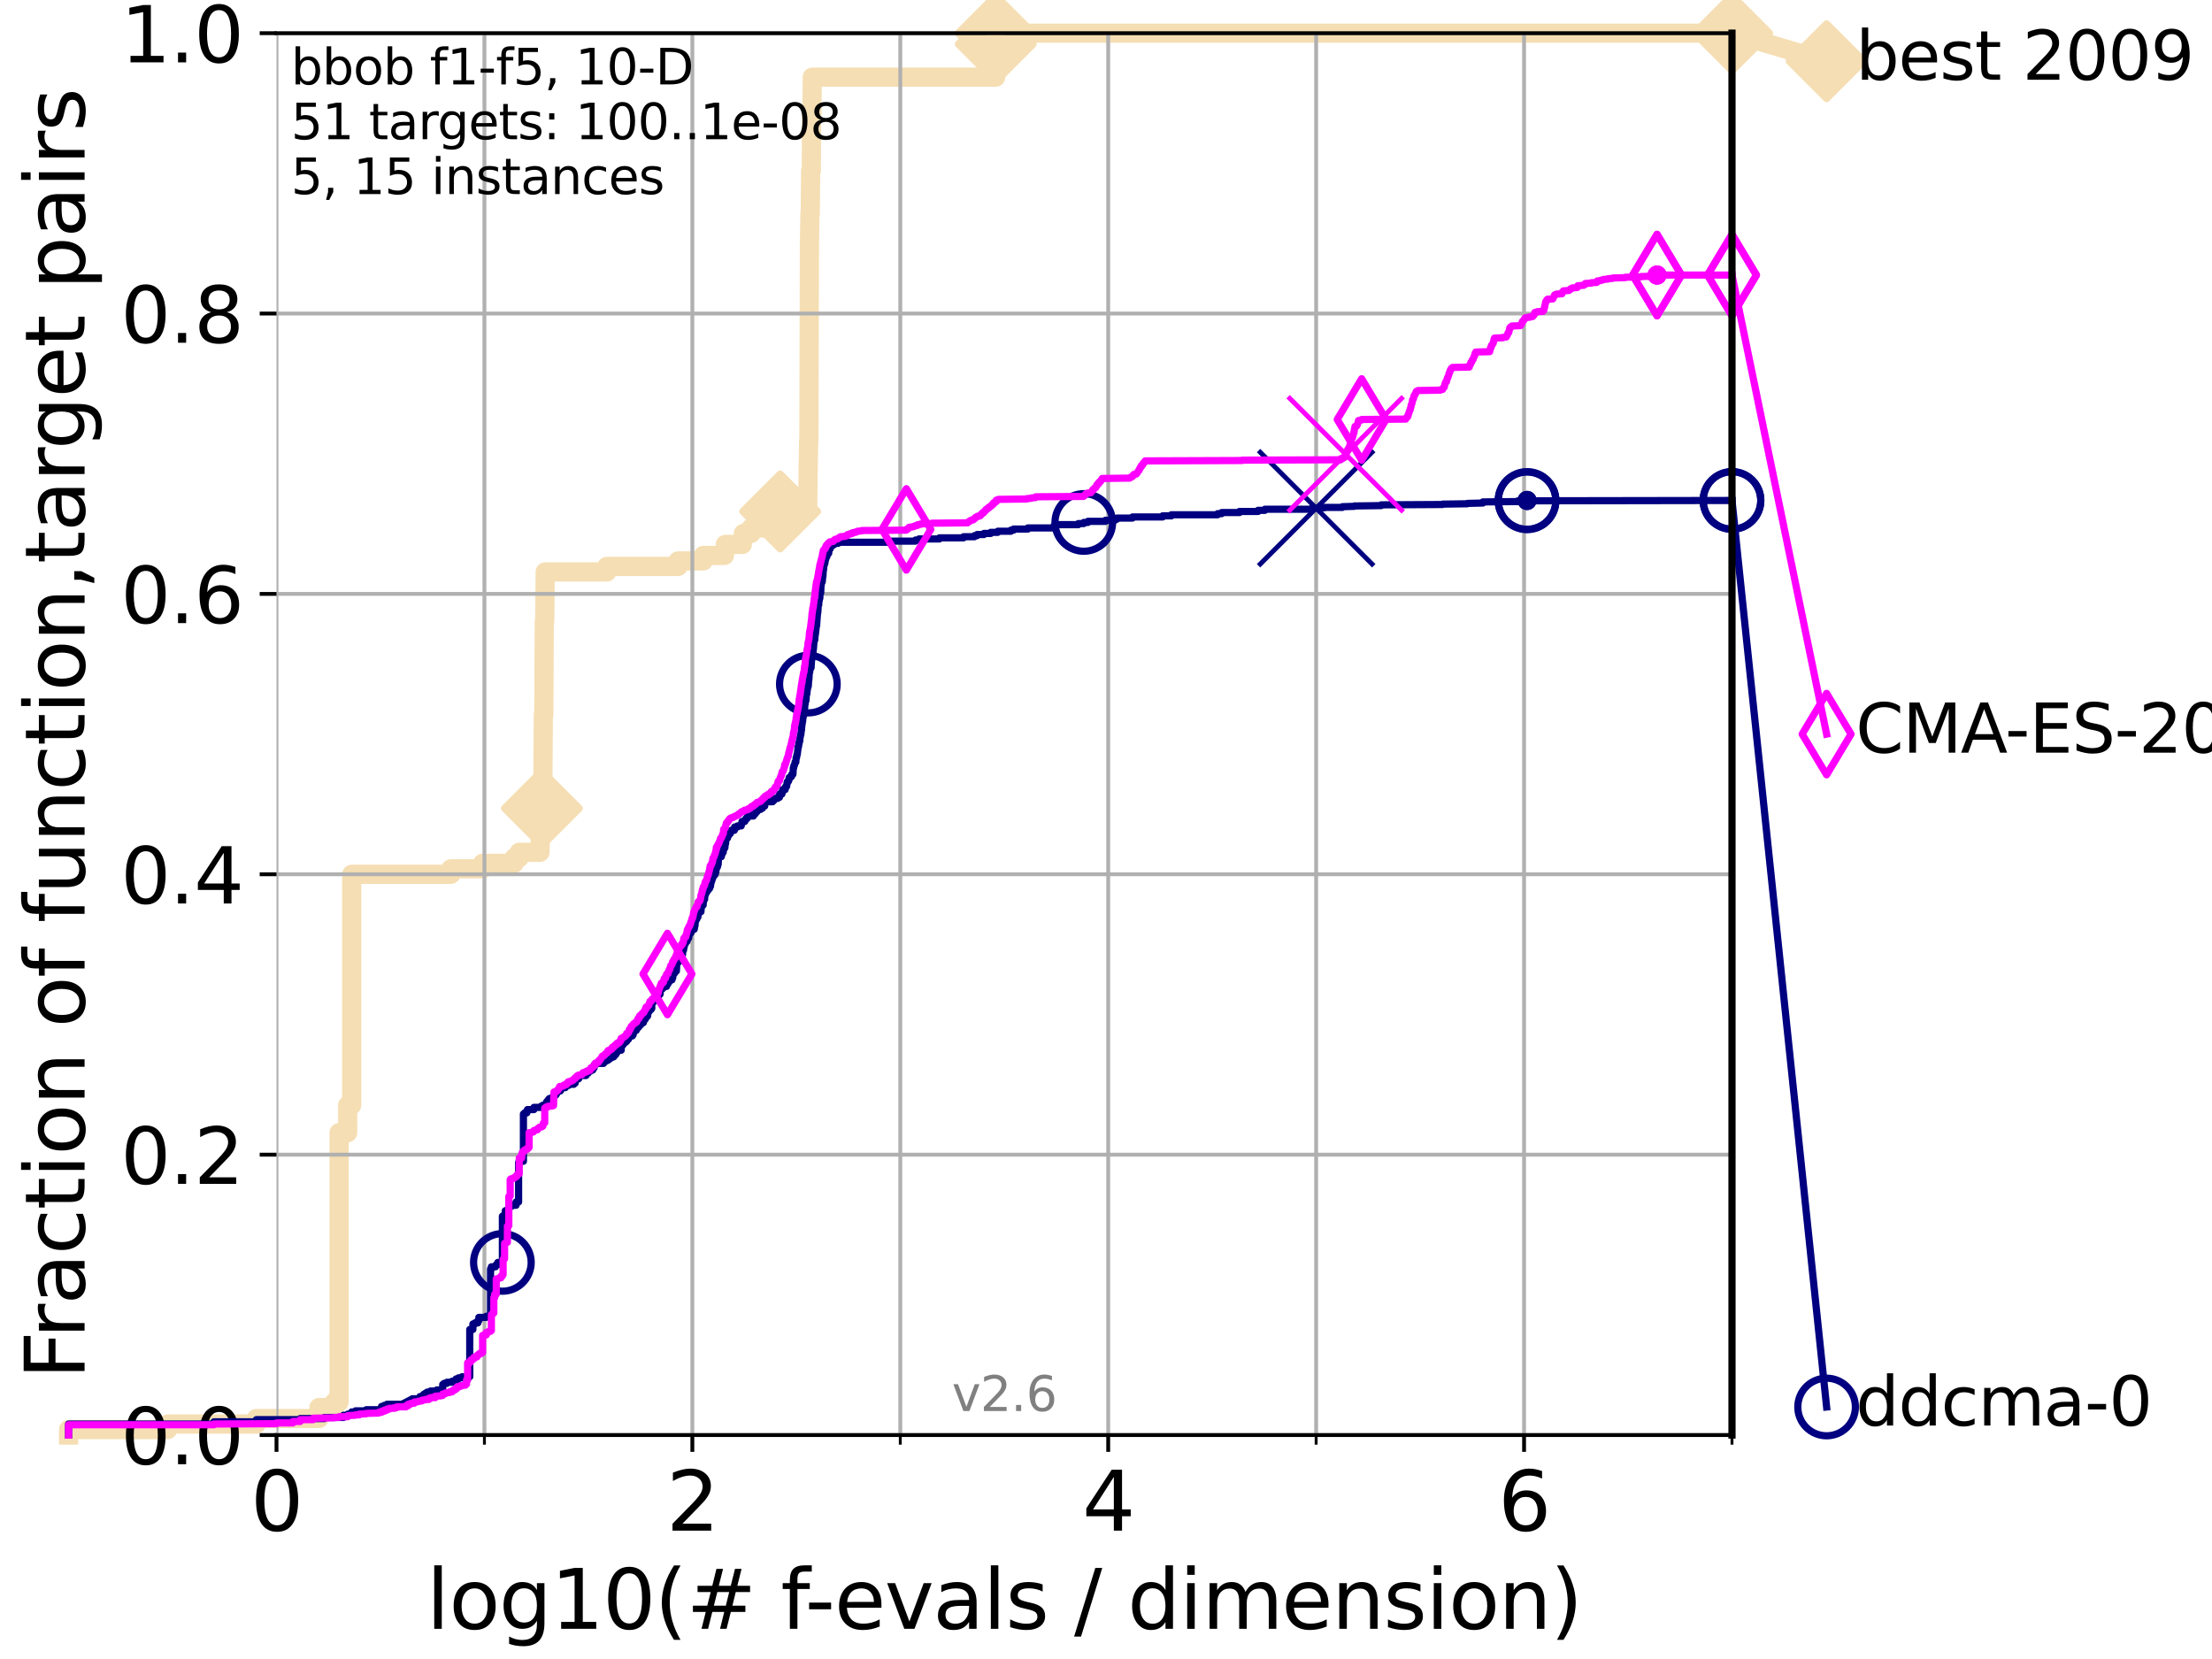 <?xml version="1.0" encoding="utf-8" standalone="no"?>
<!DOCTYPE svg PUBLIC "-//W3C//DTD SVG 1.1//EN"
  "http://www.w3.org/Graphics/SVG/1.1/DTD/svg11.dtd">
<svg xmlns:xlink="http://www.w3.org/1999/xlink" width="460.8pt" height="345.6pt" viewBox="0 0 460.8 345.6" xmlns="http://www.w3.org/2000/svg" version="1.1">
 <defs>
  <style type="text/css">*{stroke-linejoin: round; stroke-linecap: butt}</style>
 </defs>
 <g id="figure_1">
  <g id="patch_1">
   <path d="M 0 345.6 
L 460.8 345.6 
L 460.8 0 
L 0 0 
z
" style="fill: #ffffff"/>
  </g>
  <g id="axes_1">
   <g id="patch_2">
    <path d="M 57.6 298.944 
L 360.806 298.944 
L 360.806 6.912 
L 57.6 6.912 
z
" style="fill: #ffffff"/>
   </g>
   <g id="line2d_1">
    <path d="M 14.285 298.944 
L 14.285 297.799 
L 34.951 297.799 
L 34.951 296.654 
L 53.402 296.654 
L 53.402 295.508 
L 66.441 295.508 
L 66.441 293.218 
L 69.674 293.218 
L 69.674 292.073 
L 70.639 292.073 
L 70.639 235.957 
L 72.432 235.957 
L 72.432 230.231 
L 73.268 230.231 
L 73.268 182.131 
L 93.935 182.131 
L 93.935 180.986 
L 100.535 180.986 
L 100.535 179.841 
L 107.11 179.841 
L 107.11 178.696 
L 108.163 178.696 
L 108.163 177.55 
L 112.488 177.55 
L 112.589 171.824 
L 112.69 171.824 
L 112.69 170.679 
L 112.89 170.679 
L 112.989 163.808 
L 113.088 163.808 
L 113.186 148.92 
L 113.284 148.92 
L 113.381 129.451 
L 113.478 129.451 
L 113.574 119.144 
L 126.421 119.144 
L 126.421 117.999 
L 141.261 117.999 
L 141.261 116.853 
L 146.513 116.853 
L 146.513 115.708 
L 150.919 115.708 
L 150.919 114.563 
L 151.103 114.563 
L 151.103 113.418 
L 154.639 113.418 
L 154.639 112.273 
L 154.854 112.273 
L 154.854 111.127 
L 156.462 111.127 
L 156.462 109.982 
L 159.351 109.982 
L 159.351 108.837 
L 161.527 108.837 
L 161.527 107.692 
L 162.528 107.692 
L 162.528 106.546 
L 165.483 106.546 
L 165.483 105.401 
L 168.264 105.401 
L 168.374 96.239 
L 168.384 96.239 
L 168.462 91.659 
L 168.509 91.659 
L 168.617 50.43 
L 168.627 50.43 
L 168.72 44.704 
L 168.781 44.704 
L 168.878 35.543 
L 169.014 35.543 
L 169.065 24.09 
L 169.13 24.09 
L 169.215 16.074 
L 207.422 16.074 
L 207.425 6.912 
L 360.806 6.912 
L 360.806 6.912 
" style="fill: none; stroke: #f5deb3; stroke-width: 4; stroke-linecap: square"/>
   </g>
   <g id="line2d_2">
    <defs>
     <path id="m28eea7286f" d="M -0 7.778 
L 7.778 0 
L 0 -7.778 
L -7.778 -0 
z
" style="stroke: #f5deb3; stroke-width: 1.5; stroke-linejoin: miter"/>
    </defs>
    <g>
     <use xlink:href="#m28eea7286f" x="112.89" y="168.389" style="fill: #f5deb3; stroke: #f5deb3; stroke-width: 1.5; stroke-linejoin: miter"/>
     <use xlink:href="#m28eea7286f" x="162.528" y="106.546" style="fill: #f5deb3; stroke: #f5deb3; stroke-width: 1.5; stroke-linejoin: miter"/>
     <use xlink:href="#m28eea7286f" x="207.425" y="9.202" style="fill: #f5deb3; stroke: #f5deb3; stroke-width: 1.5; stroke-linejoin: miter"/>
     <use xlink:href="#m28eea7286f" x="207.425" y="6.912" style="fill: #f5deb3; stroke: #f5deb3; stroke-width: 1.5; stroke-linejoin: miter"/>
     <use xlink:href="#m28eea7286f" x="207.425" y="6.912" style="fill: #f5deb3; stroke: #f5deb3; stroke-width: 1.5; stroke-linejoin: miter"/>
     <use xlink:href="#m28eea7286f" x="360.806" y="6.912" style="fill: #f5deb3; stroke: #f5deb3; stroke-width: 1.5; stroke-linejoin: miter"/>
    </g>
   </g>
   <g id="line2d_3">
    <path style="fill: none; stroke: #f5deb3; stroke-width: 4; stroke-linecap: square"/>
    <g/>
   </g>
   <g id="line2d_4">
    <path d="M 360.806 6.912 
L 380.515 12.753 
" style="fill: none; stroke: #f5deb3; stroke-width: 4; stroke-linecap: square"/>
    <g>
     <use xlink:href="#m28eea7286f" x="360.806" y="6.912" style="fill: #f5deb3; stroke: #f5deb3; stroke-width: 1.5; stroke-linejoin: miter"/>
     <use xlink:href="#m28eea7286f" x="380.515" y="12.753" style="fill: #f5deb3; stroke: #f5deb3; stroke-width: 1.5; stroke-linejoin: miter"/>
    </g>
   </g>
   <g id="matplotlib.axis_1">
    <g id="xtick_1">
     <g id="line2d_5">
      <path d="M 57.6 298.944 
L 57.6 6.912 
" clip-path="url(#p8fd0a76654)" style="fill: none; stroke: #b0b0b0; stroke-width: 0.8; stroke-linecap: square"/>
     </g>
     <g id="line2d_6">
      <defs>
       <path id="m1ce02f317a" d="M 0 0 
L 0 3.5 
" style="stroke: #000000; stroke-width: 0.8"/>
      </defs>
      <g>
       <use xlink:href="#m1ce02f317a" x="57.6" y="298.944" style="stroke: #000000; stroke-width: 0.8"/>
      </g>
     </g>
     <g id="text_1">
      <!-- 0 -->
      <g transform="translate(52.192 318.861)scale(0.17 -0.17)">
       <defs>
        <path id="DejaVuSans-30" d="M 2034 4250 
Q 1547 4250 1301 3770 
Q 1056 3291 1056 2328 
Q 1056 1369 1301 889 
Q 1547 409 2034 409 
Q 2525 409 2770 889 
Q 3016 1369 3016 2328 
Q 3016 3291 2770 3770 
Q 2525 4250 2034 4250 
z
M 2034 4750 
Q 2819 4750 3233 4129 
Q 3647 3509 3647 2328 
Q 3647 1150 3233 529 
Q 2819 -91 2034 -91 
Q 1250 -91 836 529 
Q 422 1150 422 2328 
Q 422 3509 836 4129 
Q 1250 4750 2034 4750 
z
" transform="scale(0.016)"/>
       </defs>
       <use xlink:href="#DejaVuSans-30"/>
      </g>
     </g>
    </g>
    <g id="xtick_2">
     <g id="line2d_7">
      <path d="M 144.23 298.944 
L 144.23 6.912 
" clip-path="url(#p8fd0a76654)" style="fill: none; stroke: #b0b0b0; stroke-width: 0.8; stroke-linecap: square"/>
     </g>
     <g id="line2d_8">
      <g>
       <use xlink:href="#m1ce02f317a" x="144.23" y="298.944" style="stroke: #000000; stroke-width: 0.8"/>
      </g>
     </g>
     <g id="text_2">
      <!-- 2 -->
      <g transform="translate(138.822 318.861)scale(0.17 -0.17)">
       <defs>
        <path id="DejaVuSans-32" d="M 1228 531 
L 3431 531 
L 3431 0 
L 469 0 
L 469 531 
Q 828 903 1448 1529 
Q 2069 2156 2228 2338 
Q 2531 2678 2651 2914 
Q 2772 3150 2772 3378 
Q 2772 3750 2511 3984 
Q 2250 4219 1831 4219 
Q 1534 4219 1204 4116 
Q 875 4013 500 3803 
L 500 4441 
Q 881 4594 1212 4672 
Q 1544 4750 1819 4750 
Q 2544 4750 2975 4387 
Q 3406 4025 3406 3419 
Q 3406 3131 3298 2873 
Q 3191 2616 2906 2266 
Q 2828 2175 2409 1742 
Q 1991 1309 1228 531 
z
" transform="scale(0.016)"/>
       </defs>
       <use xlink:href="#DejaVuSans-32"/>
      </g>
     </g>
    </g>
    <g id="xtick_3">
     <g id="line2d_9">
      <path d="M 230.861 298.944 
L 230.861 6.912 
" clip-path="url(#p8fd0a76654)" style="fill: none; stroke: #b0b0b0; stroke-width: 0.8; stroke-linecap: square"/>
     </g>
     <g id="line2d_10">
      <g>
       <use xlink:href="#m1ce02f317a" x="230.861" y="298.944" style="stroke: #000000; stroke-width: 0.8"/>
      </g>
     </g>
     <g id="text_3">
      <!-- 4 -->
      <g transform="translate(225.453 318.861)scale(0.17 -0.17)">
       <defs>
        <path id="DejaVuSans-34" d="M 2419 4116 
L 825 1625 
L 2419 1625 
L 2419 4116 
z
M 2253 4666 
L 3047 4666 
L 3047 1625 
L 3713 1625 
L 3713 1100 
L 3047 1100 
L 3047 0 
L 2419 0 
L 2419 1100 
L 313 1100 
L 313 1709 
L 2253 4666 
z
" transform="scale(0.016)"/>
       </defs>
       <use xlink:href="#DejaVuSans-34"/>
      </g>
     </g>
    </g>
    <g id="xtick_4">
     <g id="line2d_11">
      <path d="M 317.491 298.944 
L 317.491 6.912 
" clip-path="url(#p8fd0a76654)" style="fill: none; stroke: #b0b0b0; stroke-width: 0.8; stroke-linecap: square"/>
     </g>
     <g id="line2d_12">
      <g>
       <use xlink:href="#m1ce02f317a" x="317.491" y="298.944" style="stroke: #000000; stroke-width: 0.8"/>
      </g>
     </g>
     <g id="text_4">
      <!-- 6 -->
      <g transform="translate(312.083 318.861)scale(0.17 -0.17)">
       <defs>
        <path id="DejaVuSans-36" d="M 2113 2584 
Q 1688 2584 1439 2293 
Q 1191 2003 1191 1497 
Q 1191 994 1439 701 
Q 1688 409 2113 409 
Q 2538 409 2786 701 
Q 3034 994 3034 1497 
Q 3034 2003 2786 2293 
Q 2538 2584 2113 2584 
z
M 3366 4563 
L 3366 3988 
Q 3128 4100 2886 4159 
Q 2644 4219 2406 4219 
Q 1781 4219 1451 3797 
Q 1122 3375 1075 2522 
Q 1259 2794 1537 2939 
Q 1816 3084 2150 3084 
Q 2853 3084 3261 2657 
Q 3669 2231 3669 1497 
Q 3669 778 3244 343 
Q 2819 -91 2113 -91 
Q 1303 -91 875 529 
Q 447 1150 447 2328 
Q 447 3434 972 4092 
Q 1497 4750 2381 4750 
Q 2619 4750 2861 4703 
Q 3103 4656 3366 4563 
z
" transform="scale(0.016)"/>
       </defs>
       <use xlink:href="#DejaVuSans-36"/>
      </g>
     </g>
    </g>
    <g id="xtick_5">
     <g id="line2d_13">
      <path d="M 100.915 298.944 
L 100.915 6.912 
" clip-path="url(#p8fd0a76654)" style="fill: none; stroke: #b0b0b0; stroke-width: 0.8; stroke-linecap: square"/>
     </g>
     <g id="line2d_14">
      <defs>
       <path id="m0370d1d195" d="M 0 0 
L 0 2 
" style="stroke: #000000; stroke-width: 0.6"/>
      </defs>
      <g>
       <use xlink:href="#m0370d1d195" x="100.915" y="298.944" style="stroke: #000000; stroke-width: 0.6"/>
      </g>
     </g>
    </g>
    <g id="xtick_6">
     <g id="line2d_15">
      <path d="M 187.546 298.944 
L 187.546 6.912 
" clip-path="url(#p8fd0a76654)" style="fill: none; stroke: #b0b0b0; stroke-width: 0.8; stroke-linecap: square"/>
     </g>
     <g id="line2d_16">
      <g>
       <use xlink:href="#m0370d1d195" x="187.546" y="298.944" style="stroke: #000000; stroke-width: 0.6"/>
      </g>
     </g>
    </g>
    <g id="xtick_7">
     <g id="line2d_17">
      <path d="M 274.176 298.944 
L 274.176 6.912 
" clip-path="url(#p8fd0a76654)" style="fill: none; stroke: #b0b0b0; stroke-width: 0.8; stroke-linecap: square"/>
     </g>
     <g id="line2d_18">
      <g>
       <use xlink:href="#m0370d1d195" x="274.176" y="298.944" style="stroke: #000000; stroke-width: 0.6"/>
      </g>
     </g>
    </g>
    <g id="xtick_8">
     <g id="line2d_19">
      <path d="M 360.806 298.944 
L 360.806 6.912 
" clip-path="url(#p8fd0a76654)" style="fill: none; stroke: #b0b0b0; stroke-width: 0.8; stroke-linecap: square"/>
     </g>
     <g id="line2d_20">
      <g>
       <use xlink:href="#m0370d1d195" x="360.806" y="298.944" style="stroke: #000000; stroke-width: 0.6"/>
      </g>
     </g>
    </g>
    <g id="text_5">
     <!-- log10(# f-evals / dimension) -->
     <g transform="translate(88.823 339.314)scale(0.17 -0.17)">
      <defs>
       <path id="DejaVuSans-6c" d="M 603 4863 
L 1178 4863 
L 1178 0 
L 603 0 
L 603 4863 
z
" transform="scale(0.016)"/>
       <path id="DejaVuSans-6f" d="M 1959 3097 
Q 1497 3097 1228 2736 
Q 959 2375 959 1747 
Q 959 1119 1226 758 
Q 1494 397 1959 397 
Q 2419 397 2687 759 
Q 2956 1122 2956 1747 
Q 2956 2369 2687 2733 
Q 2419 3097 1959 3097 
z
M 1959 3584 
Q 2709 3584 3137 3096 
Q 3566 2609 3566 1747 
Q 3566 888 3137 398 
Q 2709 -91 1959 -91 
Q 1206 -91 779 398 
Q 353 888 353 1747 
Q 353 2609 779 3096 
Q 1206 3584 1959 3584 
z
" transform="scale(0.016)"/>
       <path id="DejaVuSans-67" d="M 2906 1791 
Q 2906 2416 2648 2759 
Q 2391 3103 1925 3103 
Q 1463 3103 1205 2759 
Q 947 2416 947 1791 
Q 947 1169 1205 825 
Q 1463 481 1925 481 
Q 2391 481 2648 825 
Q 2906 1169 2906 1791 
z
M 3481 434 
Q 3481 -459 3084 -895 
Q 2688 -1331 1869 -1331 
Q 1566 -1331 1297 -1286 
Q 1028 -1241 775 -1147 
L 775 -588 
Q 1028 -725 1275 -790 
Q 1522 -856 1778 -856 
Q 2344 -856 2625 -561 
Q 2906 -266 2906 331 
L 2906 616 
Q 2728 306 2450 153 
Q 2172 0 1784 0 
Q 1141 0 747 490 
Q 353 981 353 1791 
Q 353 2603 747 3093 
Q 1141 3584 1784 3584 
Q 2172 3584 2450 3431 
Q 2728 3278 2906 2969 
L 2906 3500 
L 3481 3500 
L 3481 434 
z
" transform="scale(0.016)"/>
       <path id="DejaVuSans-31" d="M 794 531 
L 1825 531 
L 1825 4091 
L 703 3866 
L 703 4441 
L 1819 4666 
L 2450 4666 
L 2450 531 
L 3481 531 
L 3481 0 
L 794 0 
L 794 531 
z
" transform="scale(0.016)"/>
       <path id="DejaVuSans-28" d="M 1984 4856 
Q 1566 4138 1362 3434 
Q 1159 2731 1159 2009 
Q 1159 1288 1364 580 
Q 1569 -128 1984 -844 
L 1484 -844 
Q 1016 -109 783 600 
Q 550 1309 550 2009 
Q 550 2706 781 3412 
Q 1013 4119 1484 4856 
L 1984 4856 
z
" transform="scale(0.016)"/>
       <path id="DejaVuSans-23" d="M 3272 2816 
L 2363 2816 
L 2100 1772 
L 3016 1772 
L 3272 2816 
z
M 2803 4594 
L 2478 3297 
L 3391 3297 
L 3719 4594 
L 4219 4594 
L 3897 3297 
L 4872 3297 
L 4872 2816 
L 3775 2816 
L 3519 1772 
L 4513 1772 
L 4513 1294 
L 3397 1294 
L 3072 0 
L 2572 0 
L 2894 1294 
L 1978 1294 
L 1656 0 
L 1153 0 
L 1478 1294 
L 494 1294 
L 494 1772 
L 1594 1772 
L 1856 2816 
L 850 2816 
L 850 3297 
L 1978 3297 
L 2297 4594 
L 2803 4594 
z
" transform="scale(0.016)"/>
       <path id="DejaVuSans-20" transform="scale(0.016)"/>
       <path id="DejaVuSans-66" d="M 2375 4863 
L 2375 4384 
L 1825 4384 
Q 1516 4384 1395 4259 
Q 1275 4134 1275 3809 
L 1275 3500 
L 2222 3500 
L 2222 3053 
L 1275 3053 
L 1275 0 
L 697 0 
L 697 3053 
L 147 3053 
L 147 3500 
L 697 3500 
L 697 3744 
Q 697 4328 969 4595 
Q 1241 4863 1831 4863 
L 2375 4863 
z
" transform="scale(0.016)"/>
       <path id="DejaVuSans-2d" d="M 313 2009 
L 1997 2009 
L 1997 1497 
L 313 1497 
L 313 2009 
z
" transform="scale(0.016)"/>
       <path id="DejaVuSans-65" d="M 3597 1894 
L 3597 1613 
L 953 1613 
Q 991 1019 1311 708 
Q 1631 397 2203 397 
Q 2534 397 2845 478 
Q 3156 559 3463 722 
L 3463 178 
Q 3153 47 2828 -22 
Q 2503 -91 2169 -91 
Q 1331 -91 842 396 
Q 353 884 353 1716 
Q 353 2575 817 3079 
Q 1281 3584 2069 3584 
Q 2775 3584 3186 3129 
Q 3597 2675 3597 1894 
z
M 3022 2063 
Q 3016 2534 2758 2815 
Q 2500 3097 2075 3097 
Q 1594 3097 1305 2825 
Q 1016 2553 972 2059 
L 3022 2063 
z
" transform="scale(0.016)"/>
       <path id="DejaVuSans-76" d="M 191 3500 
L 800 3500 
L 1894 563 
L 2988 3500 
L 3597 3500 
L 2284 0 
L 1503 0 
L 191 3500 
z
" transform="scale(0.016)"/>
       <path id="DejaVuSans-61" d="M 2194 1759 
Q 1497 1759 1228 1600 
Q 959 1441 959 1056 
Q 959 750 1161 570 
Q 1363 391 1709 391 
Q 2188 391 2477 730 
Q 2766 1069 2766 1631 
L 2766 1759 
L 2194 1759 
z
M 3341 1997 
L 3341 0 
L 2766 0 
L 2766 531 
Q 2569 213 2275 61 
Q 1981 -91 1556 -91 
Q 1019 -91 701 211 
Q 384 513 384 1019 
Q 384 1609 779 1909 
Q 1175 2209 1959 2209 
L 2766 2209 
L 2766 2266 
Q 2766 2663 2505 2880 
Q 2244 3097 1772 3097 
Q 1472 3097 1187 3025 
Q 903 2953 641 2809 
L 641 3341 
Q 956 3463 1253 3523 
Q 1550 3584 1831 3584 
Q 2591 3584 2966 3190 
Q 3341 2797 3341 1997 
z
" transform="scale(0.016)"/>
       <path id="DejaVuSans-73" d="M 2834 3397 
L 2834 2853 
Q 2591 2978 2328 3040 
Q 2066 3103 1784 3103 
Q 1356 3103 1142 2972 
Q 928 2841 928 2578 
Q 928 2378 1081 2264 
Q 1234 2150 1697 2047 
L 1894 2003 
Q 2506 1872 2764 1633 
Q 3022 1394 3022 966 
Q 3022 478 2636 193 
Q 2250 -91 1575 -91 
Q 1294 -91 989 -36 
Q 684 19 347 128 
L 347 722 
Q 666 556 975 473 
Q 1284 391 1588 391 
Q 1994 391 2212 530 
Q 2431 669 2431 922 
Q 2431 1156 2273 1281 
Q 2116 1406 1581 1522 
L 1381 1569 
Q 847 1681 609 1914 
Q 372 2147 372 2553 
Q 372 3047 722 3315 
Q 1072 3584 1716 3584 
Q 2034 3584 2315 3537 
Q 2597 3491 2834 3397 
z
" transform="scale(0.016)"/>
       <path id="DejaVuSans-2f" d="M 1625 4666 
L 2156 4666 
L 531 -594 
L 0 -594 
L 1625 4666 
z
" transform="scale(0.016)"/>
       <path id="DejaVuSans-64" d="M 2906 2969 
L 2906 4863 
L 3481 4863 
L 3481 0 
L 2906 0 
L 2906 525 
Q 2725 213 2448 61 
Q 2172 -91 1784 -91 
Q 1150 -91 751 415 
Q 353 922 353 1747 
Q 353 2572 751 3078 
Q 1150 3584 1784 3584 
Q 2172 3584 2448 3432 
Q 2725 3281 2906 2969 
z
M 947 1747 
Q 947 1113 1208 752 
Q 1469 391 1925 391 
Q 2381 391 2643 752 
Q 2906 1113 2906 1747 
Q 2906 2381 2643 2742 
Q 2381 3103 1925 3103 
Q 1469 3103 1208 2742 
Q 947 2381 947 1747 
z
" transform="scale(0.016)"/>
       <path id="DejaVuSans-69" d="M 603 3500 
L 1178 3500 
L 1178 0 
L 603 0 
L 603 3500 
z
M 603 4863 
L 1178 4863 
L 1178 4134 
L 603 4134 
L 603 4863 
z
" transform="scale(0.016)"/>
       <path id="DejaVuSans-6d" d="M 3328 2828 
Q 3544 3216 3844 3400 
Q 4144 3584 4550 3584 
Q 5097 3584 5394 3201 
Q 5691 2819 5691 2113 
L 5691 0 
L 5113 0 
L 5113 2094 
Q 5113 2597 4934 2840 
Q 4756 3084 4391 3084 
Q 3944 3084 3684 2787 
Q 3425 2491 3425 1978 
L 3425 0 
L 2847 0 
L 2847 2094 
Q 2847 2600 2669 2842 
Q 2491 3084 2119 3084 
Q 1678 3084 1418 2786 
Q 1159 2488 1159 1978 
L 1159 0 
L 581 0 
L 581 3500 
L 1159 3500 
L 1159 2956 
Q 1356 3278 1631 3431 
Q 1906 3584 2284 3584 
Q 2666 3584 2933 3390 
Q 3200 3197 3328 2828 
z
" transform="scale(0.016)"/>
       <path id="DejaVuSans-6e" d="M 3513 2113 
L 3513 0 
L 2938 0 
L 2938 2094 
Q 2938 2591 2744 2837 
Q 2550 3084 2163 3084 
Q 1697 3084 1428 2787 
Q 1159 2491 1159 1978 
L 1159 0 
L 581 0 
L 581 3500 
L 1159 3500 
L 1159 2956 
Q 1366 3272 1645 3428 
Q 1925 3584 2291 3584 
Q 2894 3584 3203 3211 
Q 3513 2838 3513 2113 
z
" transform="scale(0.016)"/>
       <path id="DejaVuSans-29" d="M 513 4856 
L 1013 4856 
Q 1481 4119 1714 3412 
Q 1947 2706 1947 2009 
Q 1947 1309 1714 600 
Q 1481 -109 1013 -844 
L 513 -844 
Q 928 -128 1133 580 
Q 1338 1288 1338 2009 
Q 1338 2731 1133 3434 
Q 928 4138 513 4856 
z
" transform="scale(0.016)"/>
      </defs>
      <use xlink:href="#DejaVuSans-6c"/>
      <use xlink:href="#DejaVuSans-6f" x="27.783"/>
      <use xlink:href="#DejaVuSans-67" x="88.965"/>
      <use xlink:href="#DejaVuSans-31" x="152.441"/>
      <use xlink:href="#DejaVuSans-30" x="216.064"/>
      <use xlink:href="#DejaVuSans-28" x="279.688"/>
      <use xlink:href="#DejaVuSans-23" x="318.701"/>
      <use xlink:href="#DejaVuSans-20" x="402.49"/>
      <use xlink:href="#DejaVuSans-66" x="434.277"/>
      <use xlink:href="#DejaVuSans-2d" x="463.982"/>
      <use xlink:href="#DejaVuSans-65" x="500.066"/>
      <use xlink:href="#DejaVuSans-76" x="561.59"/>
      <use xlink:href="#DejaVuSans-61" x="620.77"/>
      <use xlink:href="#DejaVuSans-6c" x="682.049"/>
      <use xlink:href="#DejaVuSans-73" x="709.832"/>
      <use xlink:href="#DejaVuSans-20" x="761.932"/>
      <use xlink:href="#DejaVuSans-2f" x="793.719"/>
      <use xlink:href="#DejaVuSans-20" x="827.41"/>
      <use xlink:href="#DejaVuSans-64" x="859.197"/>
      <use xlink:href="#DejaVuSans-69" x="922.674"/>
      <use xlink:href="#DejaVuSans-6d" x="950.457"/>
      <use xlink:href="#DejaVuSans-65" x="1047.869"/>
      <use xlink:href="#DejaVuSans-6e" x="1109.393"/>
      <use xlink:href="#DejaVuSans-73" x="1172.771"/>
      <use xlink:href="#DejaVuSans-69" x="1224.871"/>
      <use xlink:href="#DejaVuSans-6f" x="1252.654"/>
      <use xlink:href="#DejaVuSans-6e" x="1313.836"/>
      <use xlink:href="#DejaVuSans-29" x="1377.215"/>
     </g>
    </g>
   </g>
   <g id="matplotlib.axis_2">
    <g id="ytick_1">
     <g id="line2d_21">
      <path d="M 57.6 298.944 
L 360.806 298.944 
" clip-path="url(#p8fd0a76654)" style="fill: none; stroke: #b0b0b0; stroke-width: 0.8; stroke-linecap: square"/>
     </g>
     <g id="line2d_22">
      <defs>
       <path id="mc4429ed7d5" d="M 0 0 
L -3.5 0 
" style="stroke: #000000; stroke-width: 0.8"/>
      </defs>
      <g>
       <use xlink:href="#mc4429ed7d5" x="57.6" y="298.944" style="stroke: #000000; stroke-width: 0.8"/>
      </g>
     </g>
     <g id="text_6">
      <!-- 0.0 -->
      <g transform="translate(25.155 305.023)scale(0.16 -0.16)">
       <defs>
        <path id="DejaVuSans-2e" d="M 684 794 
L 1344 794 
L 1344 0 
L 684 0 
L 684 794 
z
" transform="scale(0.016)"/>
       </defs>
       <use xlink:href="#DejaVuSans-30"/>
       <use xlink:href="#DejaVuSans-2e" x="63.623"/>
       <use xlink:href="#DejaVuSans-30" x="95.41"/>
      </g>
     </g>
    </g>
    <g id="ytick_2">
     <g id="line2d_23">
      <path d="M 57.6 240.538 
L 360.806 240.538 
" clip-path="url(#p8fd0a76654)" style="fill: none; stroke: #b0b0b0; stroke-width: 0.8; stroke-linecap: square"/>
     </g>
     <g id="line2d_24">
      <g>
       <use xlink:href="#mc4429ed7d5" x="57.6" y="240.538" style="stroke: #000000; stroke-width: 0.8"/>
      </g>
     </g>
     <g id="text_7">
      <!-- 0.2 -->
      <g transform="translate(25.155 246.616)scale(0.16 -0.16)">
       <use xlink:href="#DejaVuSans-30"/>
       <use xlink:href="#DejaVuSans-2e" x="63.623"/>
       <use xlink:href="#DejaVuSans-32" x="95.41"/>
      </g>
     </g>
    </g>
    <g id="ytick_3">
     <g id="line2d_25">
      <path d="M 57.6 182.131 
L 360.806 182.131 
" clip-path="url(#p8fd0a76654)" style="fill: none; stroke: #b0b0b0; stroke-width: 0.8; stroke-linecap: square"/>
     </g>
     <g id="line2d_26">
      <g>
       <use xlink:href="#mc4429ed7d5" x="57.6" y="182.131" style="stroke: #000000; stroke-width: 0.8"/>
      </g>
     </g>
     <g id="text_8">
      <!-- 0.4 -->
      <g transform="translate(25.155 188.21)scale(0.16 -0.16)">
       <use xlink:href="#DejaVuSans-30"/>
       <use xlink:href="#DejaVuSans-2e" x="63.623"/>
       <use xlink:href="#DejaVuSans-34" x="95.41"/>
      </g>
     </g>
    </g>
    <g id="ytick_4">
     <g id="line2d_27">
      <path d="M 57.6 123.725 
L 360.806 123.725 
" clip-path="url(#p8fd0a76654)" style="fill: none; stroke: #b0b0b0; stroke-width: 0.8; stroke-linecap: square"/>
     </g>
     <g id="line2d_28">
      <g>
       <use xlink:href="#mc4429ed7d5" x="57.6" y="123.725" style="stroke: #000000; stroke-width: 0.8"/>
      </g>
     </g>
     <g id="text_9">
      <!-- 0.6 -->
      <g transform="translate(25.155 129.804)scale(0.16 -0.16)">
       <use xlink:href="#DejaVuSans-30"/>
       <use xlink:href="#DejaVuSans-2e" x="63.623"/>
       <use xlink:href="#DejaVuSans-36" x="95.41"/>
      </g>
     </g>
    </g>
    <g id="ytick_5">
     <g id="line2d_29">
      <path d="M 57.6 65.318 
L 360.806 65.318 
" clip-path="url(#p8fd0a76654)" style="fill: none; stroke: #b0b0b0; stroke-width: 0.8; stroke-linecap: square"/>
     </g>
     <g id="line2d_30">
      <g>
       <use xlink:href="#mc4429ed7d5" x="57.6" y="65.318" style="stroke: #000000; stroke-width: 0.8"/>
      </g>
     </g>
     <g id="text_10">
      <!-- 0.8 -->
      <g transform="translate(25.155 71.397)scale(0.16 -0.16)">
       <defs>
        <path id="DejaVuSans-38" d="M 2034 2216 
Q 1584 2216 1326 1975 
Q 1069 1734 1069 1313 
Q 1069 891 1326 650 
Q 1584 409 2034 409 
Q 2484 409 2743 651 
Q 3003 894 3003 1313 
Q 3003 1734 2745 1975 
Q 2488 2216 2034 2216 
z
M 1403 2484 
Q 997 2584 770 2862 
Q 544 3141 544 3541 
Q 544 4100 942 4425 
Q 1341 4750 2034 4750 
Q 2731 4750 3128 4425 
Q 3525 4100 3525 3541 
Q 3525 3141 3298 2862 
Q 3072 2584 2669 2484 
Q 3125 2378 3379 2068 
Q 3634 1759 3634 1313 
Q 3634 634 3220 271 
Q 2806 -91 2034 -91 
Q 1263 -91 848 271 
Q 434 634 434 1313 
Q 434 1759 690 2068 
Q 947 2378 1403 2484 
z
M 1172 3481 
Q 1172 3119 1398 2916 
Q 1625 2713 2034 2713 
Q 2441 2713 2670 2916 
Q 2900 3119 2900 3481 
Q 2900 3844 2670 4047 
Q 2441 4250 2034 4250 
Q 1625 4250 1398 4047 
Q 1172 3844 1172 3481 
z
" transform="scale(0.016)"/>
       </defs>
       <use xlink:href="#DejaVuSans-30"/>
       <use xlink:href="#DejaVuSans-2e" x="63.623"/>
       <use xlink:href="#DejaVuSans-38" x="95.41"/>
      </g>
     </g>
    </g>
    <g id="ytick_6">
     <g id="line2d_31">
      <path d="M 57.6 6.912 
L 360.806 6.912 
" clip-path="url(#p8fd0a76654)" style="fill: none; stroke: #b0b0b0; stroke-width: 0.8; stroke-linecap: square"/>
     </g>
     <g id="line2d_32">
      <g>
       <use xlink:href="#mc4429ed7d5" x="57.6" y="6.912" style="stroke: #000000; stroke-width: 0.8"/>
      </g>
     </g>
     <g id="text_11">
      <!-- 1.0 -->
      <g transform="translate(25.155 12.991)scale(0.16 -0.16)">
       <use xlink:href="#DejaVuSans-31"/>
       <use xlink:href="#DejaVuSans-2e" x="63.623"/>
       <use xlink:href="#DejaVuSans-30" x="95.41"/>
      </g>
     </g>
    </g>
    <g id="text_12">
     <!-- Fraction of function,target pairs -->
     <g transform="translate(17.62 287.313)rotate(-90)scale(0.17 -0.17)">
      <defs>
       <path id="DejaVuSans-46" d="M 628 4666 
L 3309 4666 
L 3309 4134 
L 1259 4134 
L 1259 2759 
L 3109 2759 
L 3109 2228 
L 1259 2228 
L 1259 0 
L 628 0 
L 628 4666 
z
" transform="scale(0.016)"/>
       <path id="DejaVuSans-72" d="M 2631 2963 
Q 2534 3019 2420 3045 
Q 2306 3072 2169 3072 
Q 1681 3072 1420 2755 
Q 1159 2438 1159 1844 
L 1159 0 
L 581 0 
L 581 3500 
L 1159 3500 
L 1159 2956 
Q 1341 3275 1631 3429 
Q 1922 3584 2338 3584 
Q 2397 3584 2469 3576 
Q 2541 3569 2628 3553 
L 2631 2963 
z
" transform="scale(0.016)"/>
       <path id="DejaVuSans-63" d="M 3122 3366 
L 3122 2828 
Q 2878 2963 2633 3030 
Q 2388 3097 2138 3097 
Q 1578 3097 1268 2742 
Q 959 2388 959 1747 
Q 959 1106 1268 751 
Q 1578 397 2138 397 
Q 2388 397 2633 464 
Q 2878 531 3122 666 
L 3122 134 
Q 2881 22 2623 -34 
Q 2366 -91 2075 -91 
Q 1284 -91 818 406 
Q 353 903 353 1747 
Q 353 2603 823 3093 
Q 1294 3584 2113 3584 
Q 2378 3584 2631 3529 
Q 2884 3475 3122 3366 
z
" transform="scale(0.016)"/>
       <path id="DejaVuSans-74" d="M 1172 4494 
L 1172 3500 
L 2356 3500 
L 2356 3053 
L 1172 3053 
L 1172 1153 
Q 1172 725 1289 603 
Q 1406 481 1766 481 
L 2356 481 
L 2356 0 
L 1766 0 
Q 1100 0 847 248 
Q 594 497 594 1153 
L 594 3053 
L 172 3053 
L 172 3500 
L 594 3500 
L 594 4494 
L 1172 4494 
z
" transform="scale(0.016)"/>
       <path id="DejaVuSans-75" d="M 544 1381 
L 544 3500 
L 1119 3500 
L 1119 1403 
Q 1119 906 1312 657 
Q 1506 409 1894 409 
Q 2359 409 2629 706 
Q 2900 1003 2900 1516 
L 2900 3500 
L 3475 3500 
L 3475 0 
L 2900 0 
L 2900 538 
Q 2691 219 2414 64 
Q 2138 -91 1772 -91 
Q 1169 -91 856 284 
Q 544 659 544 1381 
z
M 1991 3584 
L 1991 3584 
z
" transform="scale(0.016)"/>
       <path id="DejaVuSans-2c" d="M 750 794 
L 1409 794 
L 1409 256 
L 897 -744 
L 494 -744 
L 750 256 
L 750 794 
z
" transform="scale(0.016)"/>
       <path id="DejaVuSans-70" d="M 1159 525 
L 1159 -1331 
L 581 -1331 
L 581 3500 
L 1159 3500 
L 1159 2969 
Q 1341 3281 1617 3432 
Q 1894 3584 2278 3584 
Q 2916 3584 3314 3078 
Q 3713 2572 3713 1747 
Q 3713 922 3314 415 
Q 2916 -91 2278 -91 
Q 1894 -91 1617 61 
Q 1341 213 1159 525 
z
M 3116 1747 
Q 3116 2381 2855 2742 
Q 2594 3103 2138 3103 
Q 1681 3103 1420 2742 
Q 1159 2381 1159 1747 
Q 1159 1113 1420 752 
Q 1681 391 2138 391 
Q 2594 391 2855 752 
Q 3116 1113 3116 1747 
z
" transform="scale(0.016)"/>
      </defs>
      <use xlink:href="#DejaVuSans-46"/>
      <use xlink:href="#DejaVuSans-72" x="50.27"/>
      <use xlink:href="#DejaVuSans-61" x="91.383"/>
      <use xlink:href="#DejaVuSans-63" x="152.662"/>
      <use xlink:href="#DejaVuSans-74" x="207.643"/>
      <use xlink:href="#DejaVuSans-69" x="246.852"/>
      <use xlink:href="#DejaVuSans-6f" x="274.635"/>
      <use xlink:href="#DejaVuSans-6e" x="335.816"/>
      <use xlink:href="#DejaVuSans-20" x="399.195"/>
      <use xlink:href="#DejaVuSans-6f" x="430.982"/>
      <use xlink:href="#DejaVuSans-66" x="492.164"/>
      <use xlink:href="#DejaVuSans-20" x="527.369"/>
      <use xlink:href="#DejaVuSans-66" x="559.156"/>
      <use xlink:href="#DejaVuSans-75" x="594.361"/>
      <use xlink:href="#DejaVuSans-6e" x="657.74"/>
      <use xlink:href="#DejaVuSans-63" x="721.119"/>
      <use xlink:href="#DejaVuSans-74" x="776.1"/>
      <use xlink:href="#DejaVuSans-69" x="815.309"/>
      <use xlink:href="#DejaVuSans-6f" x="843.092"/>
      <use xlink:href="#DejaVuSans-6e" x="904.273"/>
      <use xlink:href="#DejaVuSans-2c" x="967.652"/>
      <use xlink:href="#DejaVuSans-74" x="999.439"/>
      <use xlink:href="#DejaVuSans-61" x="1038.648"/>
      <use xlink:href="#DejaVuSans-72" x="1099.928"/>
      <use xlink:href="#DejaVuSans-67" x="1139.291"/>
      <use xlink:href="#DejaVuSans-65" x="1202.768"/>
      <use xlink:href="#DejaVuSans-74" x="1264.291"/>
      <use xlink:href="#DejaVuSans-20" x="1303.5"/>
      <use xlink:href="#DejaVuSans-70" x="1335.287"/>
      <use xlink:href="#DejaVuSans-61" x="1398.764"/>
      <use xlink:href="#DejaVuSans-69" x="1460.043"/>
      <use xlink:href="#DejaVuSans-72" x="1487.826"/>
      <use xlink:href="#DejaVuSans-73" x="1528.939"/>
     </g>
    </g>
   </g>
   <g id="line2d_33">
    <defs>
     <path id="m1eeeb1a766" d="M 0 1.5 
C 0.398 1.5 0.779 1.342 1.061 1.061 
C 1.342 0.779 1.5 0.398 1.5 0 
C 1.5 -0.398 1.342 -0.779 1.061 -1.061 
C 0.779 -1.342 0.398 -1.5 0 -1.5 
C -0.398 -1.5 -0.779 -1.342 -1.061 -1.061 
C -1.342 -0.779 -1.5 -0.398 -1.5 0 
C -1.5 0.398 -1.342 0.779 -1.061 1.061 
C -0.779 1.342 -0.398 1.5 0 1.5 
z
" style="stroke: #f5deb3"/>
    </defs>
    <g>
     <use xlink:href="#m1eeeb1a766" x="207.425" y="6.912" style="fill: #f5deb3; stroke: #f5deb3"/>
     <use xlink:href="#m1eeeb1a766" x="207.425" y="6.912" style="fill: #f5deb3; stroke: #f5deb3"/>
    </g>
   </g>
   <g id="line2d_34">
    <defs>
     <path id="maf4e69427c" d="M 0 1.5 
C 0.398 1.5 0.779 1.342 1.061 1.061 
C 1.342 0.779 1.5 0.398 1.5 0 
C 1.5 -0.398 1.342 -0.779 1.061 -1.061 
C 0.779 -1.342 0.398 -1.5 0 -1.5 
C -0.398 -1.5 -0.779 -1.342 -1.061 -1.061 
C -1.342 -0.779 -1.5 -0.398 -1.5 0 
C -1.5 0.398 -1.342 0.779 -1.061 1.061 
C -0.779 1.342 -0.398 1.5 0 1.5 
z
" style="stroke: #000080"/>
    </defs>
    <g>
     <use xlink:href="#maf4e69427c" x="318.113" y="104.256" style="fill: #000080; stroke: #000080"/>
     <use xlink:href="#maf4e69427c" x="318.113" y="104.256" style="fill: #000080; stroke: #000080"/>
    </g>
   </g>
   <g id="line2d_35">
    <path d="M 14.285 298.944 
L 14.285 296.654 
L 44.561 296.654 
L 44.561 296.195 
L 53.402 296.195 
L 53.402 295.737 
L 62.535 295.737 
L 62.535 295.508 
L 67.582 295.508 
L 67.582 295.279 
L 71.557 295.279 
L 71.557 294.821 
L 72.432 294.821 
L 72.432 294.592 
L 73.268 294.592 
L 73.268 294.134 
L 74.069 294.134 
L 74.069 293.905 
L 76.285 293.905 
L 76.285 293.676 
L 79.481 293.676 
L 79.481 292.989 
L 80.06 292.989 
L 80.06 292.76 
L 80.621 292.76 
L 80.621 292.531 
L 84.143 292.531 
L 84.143 292.302 
L 84.596 292.302 
L 84.596 292.073 
L 85.039 292.073 
L 85.039 291.844 
L 85.471 291.844 
L 85.471 291.615 
L 85.894 291.615 
L 85.894 291.386 
L 87.496 291.386 
L 87.496 290.927 
L 88.249 290.927 
L 88.249 290.469 
L 88.614 290.469 
L 88.614 290.24 
L 88.972 290.24 
L 88.972 290.011 
L 89.669 290.011 
L 89.669 289.782 
L 90.99 289.782 
L 90.99 289.553 
L 92.224 289.553 
L 92.224 288.408 
L 92.52 288.408 
L 92.52 288.179 
L 93.099 288.179 
L 93.099 287.95 
L 94.206 287.95 
L 94.206 287.721 
L 94.995 287.721 
L 94.995 287.263 
L 95.503 287.263 
L 95.503 287.034 
L 96.241 287.034 
L 96.241 286.805 
L 97.858 286.805 
L 97.858 276.956 
L 98.51 276.956 
L 98.51 275.81 
L 98.933 275.81 
L 98.933 275.581 
L 99.55 275.581 
L 99.55 275.123 
L 99.751 275.123 
L 99.751 274.436 
L 101.288 274.436 
L 101.288 274.207 
L 102.188 274.207 
L 102.188 264.358 
L 102.363 264.358 
L 102.363 263.9 
L 103.214 263.9 
L 103.214 263.671 
L 103.38 263.671 
L 103.38 263.442 
L 103.707 263.442 
L 103.707 262.984 
L 104.656 262.984 
L 104.656 253.364 
L 105.113 253.364 
L 105.113 252.906 
L 105.263 252.906 
L 105.263 252.219 
L 105.705 252.219 
L 105.705 251.99 
L 105.851 251.99 
L 105.851 251.761 
L 105.995 251.761 
L 105.995 251.532 
L 106.138 251.532 
L 106.138 251.303 
L 106.561 251.303 
L 106.561 251.074 
L 107.512 251.074 
L 107.512 250.387 
L 108.034 250.387 
L 108.034 242.141 
L 108.163 242.141 
L 108.163 241.912 
L 109.038 241.912 
L 109.038 232.063 
L 109.28 232.063 
L 109.28 231.834 
L 109.757 231.834 
L 109.757 231.376 
L 109.874 231.376 
L 109.874 231.147 
L 111.226 231.147 
L 111.226 230.689 
L 112.69 230.689 
L 112.69 230.46 
L 113.088 230.46 
L 113.088 230.231 
L 113.765 230.231 
L 113.86 229.543 
L 114.048 229.543 
L 114.048 229.314 
L 114.234 229.314 
L 114.234 229.085 
L 114.419 229.085 
L 114.419 228.856 
L 114.962 228.856 
L 114.962 228.627 
L 115.402 228.627 
L 115.402 228.169 
L 115.747 228.169 
L 115.747 227.94 
L 115.918 227.94 
L 115.918 227.482 
L 116.253 227.482 
L 116.253 227.253 
L 116.746 227.253 
L 116.746 226.795 
L 117.068 226.795 
L 117.068 226.566 
L 117.772 226.566 
L 117.772 226.108 
L 118.451 226.108 
L 118.451 225.879 
L 119.53 225.879 
L 119.53 225.65 
L 119.808 225.65 
L 119.808 225.192 
L 119.945 225.192 
L 119.945 224.734 
L 120.551 224.734 
L 120.551 224.275 
L 120.814 224.275 
L 120.814 224.046 
L 122.077 224.046 
L 122.138 223.588 
L 122.5 223.588 
L 122.5 223.13 
L 123.03 223.13 
L 123.03 222.901 
L 123.488 222.901 
L 123.488 222.672 
L 123.601 222.672 
L 123.601 222.443 
L 123.77 222.443 
L 123.825 221.756 
L 124.047 221.756 
L 124.047 221.527 
L 125.729 221.527 
L 125.729 221.298 
L 125.88 221.298 
L 125.88 221.069 
L 126.275 221.069 
L 126.275 220.84 
L 126.709 220.84 
L 126.709 220.611 
L 126.994 220.611 
L 126.994 220.382 
L 127.366 220.382 
L 127.366 220.153 
L 127.867 220.153 
L 127.911 219.695 
L 128.266 219.695 
L 128.354 219.236 
L 128.571 219.236 
L 128.571 218.778 
L 129.417 218.778 
L 129.417 217.862 
L 129.623 217.862 
L 129.623 217.633 
L 129.826 217.633 
L 129.866 217.175 
L 130.266 217.175 
L 130.266 216.946 
L 130.541 216.946 
L 130.579 216.488 
L 130.926 216.488 
L 131.002 216.03 
L 131.191 216.03 
L 131.191 215.801 
L 131.747 215.801 
L 131.747 215.572 
L 131.893 215.572 
L 131.893 215.114 
L 132.037 215.114 
L 132.037 214.885 
L 132.181 214.885 
L 132.181 214.656 
L 132.534 214.656 
L 132.534 214.427 
L 132.674 214.427 
L 132.743 213.968 
L 133.052 213.968 
L 133.086 213.51 
L 133.457 213.51 
L 133.557 213.052 
L 134.016 213.052 
L 134.113 212.594 
L 134.145 212.594 
L 134.145 212.365 
L 134.4 212.365 
L 134.432 211.907 
L 134.684 211.907 
L 134.684 211.678 
L 134.901 211.678 
L 134.993 210.762 
L 135.207 210.762 
L 135.207 210.533 
L 135.359 210.533 
L 135.359 210.304 
L 135.628 210.304 
L 135.628 210.075 
L 135.776 210.075 
L 135.776 208.929 
L 135.981 208.929 
L 135.981 208.7 
L 136.156 208.7 
L 136.213 208.242 
L 136.271 208.242 
L 136.271 208.013 
L 136.471 208.013 
L 136.471 207.784 
L 136.584 207.784 
L 136.584 207.555 
L 136.865 207.555 
L 136.865 207.326 
L 137.332 207.326 
L 137.332 207.097 
L 137.521 207.097 
L 137.574 205.952 
L 138.051 205.952 
L 138.103 205.494 
L 138.844 205.494 
L 138.919 205.036 
L 139.093 205.036 
L 139.093 204.807 
L 139.216 204.807 
L 139.216 204.578 
L 139.387 204.578 
L 139.387 204.349 
L 139.508 204.349 
L 139.508 204.119 
L 139.986 204.119 
L 140.08 203.661 
L 140.15 203.661 
L 140.22 202.745 
L 140.52 202.745 
L 140.52 202.287 
L 140.906 202.287 
L 140.995 200.684 
L 141.107 200.684 
L 141.107 200.455 
L 141.327 200.455 
L 141.327 200.226 
L 141.589 200.226 
L 141.589 199.997 
L 141.804 199.997 
L 141.804 199.768 
L 141.975 199.768 
L 142.017 198.851 
L 142.186 198.851 
L 142.227 197.935 
L 142.394 197.935 
L 142.477 197.248 
L 142.539 197.248 
L 142.621 196.561 
L 142.804 196.561 
L 142.804 196.103 
L 143.126 196.103 
L 143.166 195.645 
L 143.305 195.645 
L 143.305 195.416 
L 143.462 195.416 
L 143.541 194.729 
L 143.619 194.729 
L 143.619 194.5 
L 143.812 194.5 
L 143.812 194.271 
L 143.965 194.271 
L 143.965 194.042 
L 144.079 194.042 
L 144.079 193.583 
L 144.621 193.583 
L 144.732 192.896 
L 144.768 192.896 
L 144.878 191.751 
L 144.95 191.751 
L 144.95 191.522 
L 145.13 191.522 
L 145.13 191.064 
L 145.38 191.064 
L 145.433 190.377 
L 145.538 190.377 
L 145.608 189.919 
L 146.023 189.919 
L 146.075 189.003 
L 146.16 189.003 
L 146.244 188.544 
L 146.479 188.544 
L 146.546 187.628 
L 146.596 187.628 
L 146.596 187.399 
L 146.761 187.399 
L 146.86 186.483 
L 146.876 186.483 
L 146.876 186.254 
L 147.006 186.254 
L 147.006 186.025 
L 147.119 186.025 
L 147.119 185.796 
L 147.248 185.796 
L 147.248 185.567 
L 147.439 185.567 
L 147.55 185.109 
L 147.801 185.109 
L 147.878 184.651 
L 148.002 184.651 
L 148.094 183.964 
L 148.125 183.964 
L 148.216 183.505 
L 148.277 183.505 
L 148.322 183.047 
L 148.443 183.047 
L 148.458 182.589 
L 148.623 182.589 
L 148.623 182.36 
L 148.83 182.36 
L 148.83 182.131 
L 148.991 182.131 
L 149.035 181.673 
L 149.122 181.673 
L 149.18 180.986 
L 149.238 180.986 
L 149.238 180.757 
L 149.367 180.757 
L 149.367 180.528 
L 149.482 180.528 
L 149.482 180.07 
L 149.609 180.07 
L 149.68 178.466 
L 150.262 178.466 
L 150.317 178.008 
L 150.398 178.008 
L 150.425 177.55 
L 150.654 177.55 
L 150.721 176.863 
L 150.84 176.863 
L 150.84 176.634 
L 150.998 176.634 
L 151.09 175.718 
L 151.155 175.718 
L 151.246 174.573 
L 151.567 174.573 
L 151.58 174.115 
L 151.745 174.115 
L 151.745 173.886 
L 151.908 173.886 
L 151.908 173.657 
L 152.132 173.657 
L 152.23 173.198 
L 152.328 173.198 
L 152.328 172.969 
L 152.978 172.969 
L 153.025 172.282 
L 153.617 172.282 
L 153.617 172.053 
L 154.41 172.053 
L 154.432 171.595 
L 154.541 171.595 
L 154.574 171.137 
L 155.151 171.137 
L 155.151 170.908 
L 155.267 170.908 
L 155.267 170.679 
L 155.454 170.679 
L 155.454 170.45 
L 155.691 170.45 
L 155.742 169.992 
L 156.947 169.992 
L 156.957 169.534 
L 157.326 169.534 
L 157.326 169.305 
L 157.485 169.305 
L 157.485 169.076 
L 157.716 169.076 
L 157.826 168.618 
L 158.428 168.618 
L 158.428 168.389 
L 158.813 168.389 
L 158.813 168.159 
L 158.977 168.159 
L 158.977 167.93 
L 159.3 167.93 
L 159.351 167.014 
L 160.956 167.014 
L 160.956 166.785 
L 161.187 166.785 
L 161.263 166.327 
L 161.994 166.327 
L 161.994 166.098 
L 162.378 166.098 
L 162.392 165.411 
L 162.894 165.411 
L 162.901 164.953 
L 163.012 164.953 
L 163.033 164.495 
L 163.559 164.495 
L 163.559 164.037 
L 163.7 164.037 
L 163.7 163.808 
L 163.879 163.808 
L 163.985 162.891 
L 164.162 162.891 
L 164.162 162.662 
L 164.311 162.662 
L 164.401 161.975 
L 164.67 161.975 
L 164.67 161.746 
L 164.903 161.746 
L 164.947 161.288 
L 165.183 161.288 
L 165.263 159.914 
L 165.343 159.914 
L 165.386 159.456 
L 165.483 159.456 
L 165.593 158.998 
L 165.623 158.998 
L 165.623 158.769 
L 165.785 158.769 
L 165.845 157.852 
L 165.934 157.852 
L 166.017 157.165 
L 166.088 157.165 
L 166.193 156.249 
L 166.205 156.249 
L 166.257 155.562 
L 166.351 155.562 
L 166.403 154.875 
L 166.478 154.875 
L 166.495 154.417 
L 166.599 154.417 
L 166.673 153.501 
L 166.713 153.501 
L 166.781 153.043 
L 166.826 153.043 
L 166.933 152.126 
L 166.956 152.126 
L 167.051 150.981 
L 167.079 150.981 
L 167.152 150.294 
L 167.196 150.294 
L 167.279 149.378 
L 167.329 149.378 
L 167.373 148.92 
L 167.466 148.92 
L 167.559 147.545 
L 167.619 147.545 
L 167.678 146.629 
L 167.738 146.629 
L 167.775 145.942 
L 167.904 145.942 
L 167.989 144.568 
L 168.08 144.568 
L 168.159 143.652 
L 168.196 143.652 
L 168.295 142.965 
L 168.374 142.965 
L 168.462 141.59 
L 168.504 141.59 
L 168.602 139.987 
L 168.684 139.987 
L 168.735 139.3 
L 168.852 139.3 
L 168.852 139.071 
L 168.964 139.071 
L 169.065 137.467 
L 169.11 137.467 
L 169.155 136.551 
L 169.324 136.551 
L 169.418 135.177 
L 169.448 135.177 
L 169.551 133.803 
L 169.56 133.803 
L 169.56 133.345 
L 169.721 133.345 
L 169.808 132.199 
L 169.852 132.199 
L 169.953 131.283 
L 169.967 131.283 
L 170.058 130.367 
L 170.115 130.367 
L 170.224 128.764 
L 170.229 128.764 
L 170.318 127.619 
L 170.36 127.619 
L 170.463 126.015 
L 170.552 126.015 
L 170.598 125.099 
L 170.667 125.099 
L 170.672 124.641 
L 170.782 124.641 
L 170.833 123.496 
L 170.97 123.496 
L 171.033 121.892 
L 171.087 121.892 
L 171.101 121.205 
L 171.289 121.205 
L 171.387 120.06 
L 171.431 120.06 
L 171.511 118.686 
L 171.564 118.686 
L 171.617 117.77 
L 171.7 117.77 
L 171.774 117.312 
L 171.848 117.312 
L 171.917 116.624 
L 171.986 116.624 
L 171.986 116.166 
L 172.14 116.166 
L 172.14 115.937 
L 172.263 115.937 
L 172.369 115.479 
L 172.462 115.479 
L 172.462 115.25 
L 172.633 115.25 
L 172.712 114.334 
L 172.938 114.334 
L 173.044 113.876 
L 173.085 113.876 
L 173.085 113.647 
L 173.466 113.647 
L 173.466 113.418 
L 173.805 113.418 
L 173.805 113.189 
L 174.597 113.189 
L 174.597 112.96 
L 185.792 112.96 
L 185.792 112.731 
L 190.696 112.731 
L 190.696 112.502 
L 191.432 112.502 
L 191.432 112.273 
L 195.695 112.273 
L 195.695 112.044 
L 200.72 112.044 
L 200.72 111.814 
L 202.991 111.814 
L 202.991 111.585 
L 203.552 111.585 
L 203.552 111.356 
L 204.967 111.356 
L 204.967 111.127 
L 206.38 111.127 
L 206.38 110.898 
L 207.847 110.898 
L 207.847 110.669 
L 210.572 110.669 
L 210.572 110.44 
L 211.149 110.44 
L 211.149 110.211 
L 214.115 110.211 
L 214.115 109.982 
L 219.525 109.982 
L 219.563 109.524 
L 219.789 109.524 
L 219.789 109.295 
L 224.642 109.295 
L 224.642 109.066 
L 225.772 109.066 
L 225.772 108.837 
L 226.626 108.837 
L 226.626 108.608 
L 230.292 108.608 
L 230.292 108.379 
L 232.262 108.379 
L 232.262 108.15 
L 232.691 108.15 
L 232.691 107.921 
L 235.923 107.921 
L 235.923 107.692 
L 242.204 107.692 
L 242.204 107.463 
L 244.019 107.463 
L 244.019 107.234 
L 253.663 107.234 
L 253.663 107.005 
L 254.498 107.005 
L 254.498 106.775 
L 258.201 106.775 
L 258.201 106.546 
L 262.074 106.546 
L 262.074 106.317 
L 263.493 106.317 
L 263.493 106.088 
L 273.288 106.088 
L 273.288 105.859 
L 275.918 105.783 
L 275.918 105.707 
L 279.626 105.707 
L 279.626 105.554 
L 282.121 105.478 
L 282.121 105.401 
L 287.73 105.325 
L 287.73 105.172 
L 300.514 105.096 
L 300.514 105.019 
L 305.676 104.943 
L 305.676 104.867 
L 308.907 104.79 
L 308.907 104.561 
L 316.199 104.485 
L 316.199 104.332 
L 360.806 104.256 
L 360.806 104.256 
" style="fill: none; stroke: #000080; stroke-width: 1.5; stroke-linecap: square"/>
   </g>
   <g id="line2d_36">
    <defs>
     <path id="mcc74aafdc0" d="M 0 6 
C 1.591 6 3.117 5.368 4.243 4.243 
C 5.368 3.117 6 1.591 6 0 
C 6 -1.591 5.368 -3.117 4.243 -4.243 
C 3.117 -5.368 1.591 -6 0 -6 
C -1.591 -6 -3.117 -5.368 -4.243 -4.243 
C -5.368 -3.117 -6 -1.591 -6 0 
C -6 1.591 -5.368 3.117 -4.243 4.243 
C -3.117 5.368 -1.591 6 0 6 
z
" style="stroke: #000080; stroke-width: 1.5"/>
    </defs>
    <g>
     <use xlink:href="#mcc74aafdc0" x="104.656" y="262.984" style="fill-opacity: 0; stroke: #000080; stroke-width: 1.5"/>
     <use xlink:href="#mcc74aafdc0" x="168.395" y="142.506" style="fill-opacity: 0; stroke: #000080; stroke-width: 1.5"/>
     <use xlink:href="#mcc74aafdc0" x="225.772" y="108.837" style="fill-opacity: 0; stroke: #000080; stroke-width: 1.5"/>
     <use xlink:href="#mcc74aafdc0" x="318.113" y="104.332" style="fill-opacity: 0; stroke: #000080; stroke-width: 1.5"/>
     <use xlink:href="#mcc74aafdc0" x="318.113" y="104.256" style="fill-opacity: 0; stroke: #000080; stroke-width: 1.5"/>
     <use xlink:href="#mcc74aafdc0" x="360.806" y="104.256" style="fill-opacity: 0; stroke: #000080; stroke-width: 1.5"/>
    </g>
   </g>
   <g id="line2d_37">
    <path style="fill: none; stroke: #000080; stroke-width: 1.5; stroke-linecap: square"/>
    <g/>
   </g>
   <g id="line2d_38">
    <path d="M 274.176 105.859 
" clip-path="url(#p8fd0a76654)" style="fill: none; stroke: #000080; stroke-width: 1.5; stroke-linecap: square"/>
    <defs>
     <path id="mbdbd4a8e46" d="M -12 12 
L 12 -12 
M -12 -12 
L 12 12 
" style="stroke: #000080"/>
    </defs>
    <g clip-path="url(#p8fd0a76654)">
     <use xlink:href="#mbdbd4a8e46" x="274.176" y="105.859" style="fill: #000080; stroke: #000080"/>
    </g>
   </g>
   <g id="line2d_39">
    <defs>
     <path id="m71f59ebe79" d="M 0 1.5 
C 0.398 1.5 0.779 1.342 1.061 1.061 
C 1.342 0.779 1.5 0.398 1.5 0 
C 1.5 -0.398 1.342 -0.779 1.061 -1.061 
C 0.779 -1.342 0.398 -1.5 0 -1.5 
C -0.398 -1.5 -0.779 -1.342 -1.061 -1.061 
C -1.342 -0.779 -1.5 -0.398 -1.5 0 
C -1.5 0.398 -1.342 0.779 -1.061 1.061 
C -0.779 1.342 -0.398 1.5 0 1.5 
z
" style="stroke: #ff00ff"/>
    </defs>
    <g>
     <use xlink:href="#m71f59ebe79" x="345.194" y="57.302" style="fill: #ff00ff; stroke: #ff00ff"/>
     <use xlink:href="#m71f59ebe79" x="345.194" y="57.302" style="fill: #ff00ff; stroke: #ff00ff"/>
    </g>
   </g>
   <g id="line2d_40">
    <path d="M 14.285 298.944 
L 14.285 296.806 
L 44.561 296.806 
L 44.561 296.654 
L 57.6 296.577 
L 57.6 296.425 
L 61.03 296.425 
L 61.03 296.119 
L 62.535 296.119 
L 62.535 295.737 
L 65.227 295.737 
L 65.227 295.432 
L 69.674 295.356 
L 69.674 295.279 
L 70.639 295.279 
L 70.639 295.127 
L 72.432 295.127 
L 72.432 294.898 
L 74.069 294.821 
L 74.069 294.745 
L 74.837 294.745 
L 74.837 294.592 
L 76.285 294.516 
L 76.285 294.439 
L 78.883 294.363 
L 78.883 294.21 
L 79.481 294.21 
L 79.481 293.981 
L 80.06 293.981 
L 80.06 293.752 
L 80.621 293.752 
L 80.621 293.523 
L 81.166 293.523 
L 81.166 293.371 
L 82.212 293.371 
L 82.212 293.218 
L 82.713 293.218 
L 82.713 293.065 
L 84.596 293.065 
L 84.596 292.836 
L 85.039 292.836 
L 85.039 292.531 
L 85.471 292.531 
L 85.471 292.378 
L 86.307 292.302 
L 86.307 292.073 
L 87.108 291.996 
L 87.108 291.92 
L 87.876 291.844 
L 87.876 291.691 
L 88.614 291.615 
L 88.614 291.538 
L 89.324 291.538 
L 89.324 291.309 
L 89.669 291.309 
L 89.669 291.156 
L 90.668 291.156 
L 90.668 290.851 
L 91.923 290.775 
L 91.923 290.698 
L 92.224 290.698 
L 92.224 290.393 
L 92.812 290.317 
L 92.812 290.164 
L 93.66 290.088 
L 93.66 289.935 
L 94.206 289.935 
L 94.206 289.706 
L 94.472 289.706 
L 94.472 289.553 
L 94.736 289.553 
L 94.736 289.4 
L 94.995 289.4 
L 94.995 289.171 
L 95.251 289.171 
L 95.251 288.866 
L 95.999 288.79 
L 95.999 288.637 
L 96.951 288.561 
L 96.951 288.332 
L 97.182 288.332 
L 97.182 287.492 
L 97.41 287.492 
L 97.41 283.903 
L 97.858 283.903 
L 97.858 283.674 
L 98.078 283.674 
L 98.078 283.293 
L 98.51 283.216 
L 98.51 283.064 
L 98.723 283.064 
L 98.723 282.758 
L 99.347 282.682 
L 99.347 282.376 
L 99.55 282.376 
L 99.55 282.224 
L 99.751 282.224 
L 99.751 282.071 
L 99.95 282.071 
L 99.95 281.918 
L 100.342 281.918 
L 100.342 281.766 
L 100.535 281.766 
L 100.535 278.177 
L 101.288 278.101 
L 101.288 277.566 
L 101.833 277.49 
L 101.833 277.337 
L 102.188 277.337 
L 102.188 277.185 
L 102.363 277.185 
L 102.363 273.902 
L 102.536 273.902 
L 102.536 273.673 
L 102.708 273.673 
L 102.708 273.52 
L 102.878 273.52 
L 102.878 270.313 
L 103.047 270.313 
L 103.047 269.626 
L 103.38 269.626 
L 103.38 266.42 
L 103.869 266.343 
L 103.869 266.267 
L 104.345 266.191 
L 104.345 265.885 
L 104.656 265.809 
L 104.656 265.503 
L 104.809 265.503 
L 104.809 262.373 
L 104.962 262.373 
L 104.962 262.22 
L 105.113 262.22 
L 105.113 259.014 
L 105.411 258.938 
L 105.411 258.861 
L 105.705 258.785 
L 105.705 255.426 
L 105.995 255.349 
L 105.995 249.241 
L 106.28 249.165 
L 106.28 245.729 
L 106.421 245.729 
L 106.421 245.577 
L 106.974 245.5 
L 106.974 245.348 
L 107.379 245.271 
L 107.379 245.118 
L 107.644 245.042 
L 107.644 244.813 
L 107.775 244.813 
L 107.775 244.66 
L 108.034 244.584 
L 108.034 244.508 
L 108.163 244.508 
L 108.163 241.225 
L 108.668 241.225 
L 108.668 240.461 
L 108.792 240.461 
L 108.792 240.08 
L 108.915 240.08 
L 108.915 239.927 
L 109.038 239.927 
L 109.038 239.774 
L 109.28 239.774 
L 109.28 239.545 
L 109.757 239.469 
L 109.757 239.392 
L 109.874 239.392 
L 109.874 239.163 
L 110.106 239.163 
L 110.106 239.011 
L 110.221 239.011 
L 110.221 235.957 
L 110.897 235.88 
L 110.897 235.804 
L 111.117 235.804 
L 111.226 235.499 
L 111.656 235.422 
L 111.656 235.346 
L 111.972 235.346 
L 112.077 235.041 
L 112.283 234.964 
L 112.386 234.811 
L 112.89 234.735 
L 112.989 234.582 
L 113.088 234.582 
L 113.186 233.972 
L 113.478 233.895 
L 113.478 230.841 
L 113.67 230.841 
L 113.765 230.612 
L 114.142 230.612 
L 114.142 230.46 
L 115.139 230.383 
L 115.139 230.307 
L 115.315 230.307 
L 115.402 227.482 
L 115.918 227.406 
L 116.002 227.177 
L 116.253 227.1 
L 116.337 226.795 
L 116.502 226.719 
L 116.584 226.337 
L 117.306 226.26 
L 117.306 226.184 
L 117.462 226.184 
L 117.462 226.031 
L 118.001 225.955 
L 118.077 225.65 
L 118.302 225.65 
L 118.376 225.344 
L 118.962 225.268 
L 119.034 225.115 
L 119.39 225.039 
L 119.46 224.886 
L 119.6 224.81 
L 119.6 224.734 
L 119.739 224.734 
L 119.808 224.504 
L 120.081 224.428 
L 120.149 224.275 
L 120.217 224.275 
L 120.217 224.123 
L 120.484 224.046 
L 120.484 223.97 
L 121.202 223.894 
L 121.266 223.665 
L 121.456 223.588 
L 121.456 223.436 
L 122.016 223.359 
L 122.077 223.207 
L 122.38 223.207 
L 122.38 223.054 
L 122.913 222.978 
L 122.971 222.748 
L 123.03 222.748 
L 123.088 222.443 
L 123.432 222.367 
L 123.432 222.29 
L 123.658 222.214 
L 123.658 221.985 
L 123.936 221.909 
L 124.047 221.451 
L 124.589 221.374 
L 124.695 221.145 
L 124.748 221.145 
L 124.748 220.916 
L 124.959 220.916 
L 125.064 220.611 
L 125.168 220.611 
L 125.271 220.305 
L 125.374 220.229 
L 125.476 220 
L 125.83 219.924 
L 125.88 219.771 
L 125.979 219.771 
L 126.078 219.542 
L 126.323 219.465 
L 126.372 219.313 
L 126.517 219.313 
L 126.614 219.084 
L 126.661 219.084 
L 126.661 218.855 
L 126.994 218.855 
L 126.994 218.702 
L 127.32 218.626 
L 127.32 218.549 
L 127.458 218.549 
L 127.55 218.168 
L 127.911 218.091 
L 127.956 217.862 
L 128.134 217.786 
L 128.222 217.633 
L 128.441 217.633 
L 128.528 217.328 
L 128.999 217.251 
L 129.041 216.946 
L 129.293 216.87 
L 129.376 216.335 
L 129.664 216.259 
L 129.745 216.106 
L 130.027 216.03 
L 130.107 215.877 
L 130.345 215.801 
L 130.384 215.648 
L 130.541 215.572 
L 130.541 215.266 
L 130.888 215.19 
L 130.964 214.961 
L 131.04 214.885 
L 131.116 214.427 
L 131.304 214.427 
L 131.378 214.121 
L 131.416 214.121 
L 131.49 213.816 
L 131.674 213.739 
L 131.784 213.51 
L 131.857 213.434 
L 131.965 213.281 
L 132.252 213.205 
L 132.358 212.976 
L 132.639 212.9 
L 132.743 212.594 
L 132.778 212.594 
L 132.881 212.212 
L 133.154 212.136 
L 133.256 211.602 
L 133.557 211.525 
L 133.656 211.22 
L 133.886 211.144 
L 133.918 210.991 
L 134.145 210.914 
L 134.241 210.533 
L 134.368 210.456 
L 134.4 210.304 
L 134.495 210.304 
L 134.527 209.922 
L 134.621 209.922 
L 134.621 209.769 
L 134.839 209.769 
L 134.839 209.617 
L 134.993 209.617 
L 135.085 209.388 
L 135.177 209.388 
L 135.268 209.006 
L 135.298 209.006 
L 135.389 208.624 
L 135.688 208.548 
L 135.776 208.242 
L 135.864 208.166 
L 135.864 208.09 
L 136.184 208.013 
L 136.213 207.861 
L 136.328 207.784 
L 136.414 207.632 
L 136.612 207.555 
L 136.612 207.402 
L 136.753 207.326 
L 136.781 207.173 
L 136.92 207.097 
L 137.031 206.868 
L 137.113 206.868 
L 137.196 206.181 
L 137.305 206.105 
L 137.413 205.723 
L 137.44 205.723 
L 137.494 205.494 
L 137.574 205.494 
L 137.655 205.112 
L 137.735 205.036 
L 137.761 204.807 
L 138.051 204.807 
L 138.051 204.654 
L 138.233 204.578 
L 138.31 204.043 
L 138.362 204.043 
L 138.387 203.814 
L 138.668 203.738 
L 138.718 203.28 
L 138.819 203.203 
L 138.894 202.898 
L 139.167 202.822 
L 139.265 202.363 
L 139.338 202.287 
L 139.411 201.982 
L 139.556 201.905 
L 139.653 201.371 
L 139.701 201.371 
L 139.725 201.142 
L 139.891 201.066 
L 139.938 200.913 
L 140.009 200.913 
L 140.103 200.378 
L 140.266 200.302 
L 140.359 199.92 
L 140.52 199.844 
L 140.566 199.615 
L 140.725 199.539 
L 140.816 199.081 
L 140.883 199.004 
L 140.973 198.699 
L 141.04 198.622 
L 141.107 198.241 
L 141.195 198.241 
L 141.305 197.706 
L 141.459 197.63 
L 141.546 197.324 
L 141.718 197.248 
L 141.804 197.019 
L 141.911 197.019 
L 142.017 196.637 
L 142.186 196.637 
L 142.29 196.256 
L 142.353 196.256 
L 142.436 195.492 
L 142.559 195.416 
L 142.662 195.187 
L 142.865 195.187 
L 142.966 194.576 
L 143.006 194.576 
L 143.106 194.194 
L 143.126 194.194 
L 143.186 193.66 
L 143.246 193.66 
L 143.345 193.431 
L 143.384 193.354 
L 143.482 193.049 
L 143.638 192.973 
L 143.735 192.591 
L 143.831 192.515 
L 143.927 192.056 
L 143.965 192.056 
L 144.06 191.751 
L 144.098 191.675 
L 144.174 191.293 
L 144.268 191.293 
L 144.362 190.835 
L 144.399 190.835 
L 144.492 190.071 
L 144.584 189.995 
L 144.695 189.537 
L 144.786 189.461 
L 144.896 189.155 
L 144.968 189.079 
L 145.058 188.85 
L 145.22 188.85 
L 145.327 188.392 
L 145.362 188.315 
L 145.45 187.857 
L 145.608 187.857 
L 145.608 187.705 
L 145.817 187.628 
L 145.92 187.247 
L 145.938 187.247 
L 146.023 186.483 
L 146.075 186.483 
L 146.177 186.025 
L 146.227 186.025 
L 146.295 185.414 
L 146.413 185.338 
L 146.479 184.803 
L 146.629 184.727 
L 146.712 184.422 
L 146.778 184.422 
L 146.876 183.811 
L 146.957 183.811 
L 146.974 183.582 
L 147.071 183.582 
L 147.152 183.353 
L 147.232 183.276 
L 147.328 182.742 
L 147.344 182.742 
L 147.392 182.513 
L 147.455 182.513 
L 147.566 182.131 
L 147.582 182.131 
L 147.691 181.597 
L 147.738 181.52 
L 147.847 180.986 
L 147.878 180.91 
L 147.94 180.375 
L 148.125 180.299 
L 148.186 179.993 
L 148.262 179.993 
L 148.307 179.688 
L 148.413 179.612 
L 148.518 178.772 
L 148.623 178.696 
L 148.697 178.543 
L 148.741 178.543 
L 148.815 178.161 
L 148.874 178.161 
L 148.977 177.856 
L 149.006 177.779 
L 149.108 177.245 
L 149.18 177.169 
L 149.238 176.481 
L 149.382 176.481 
L 149.467 176.1 
L 149.538 176.023 
L 149.637 175.794 
L 149.75 175.718 
L 149.834 175.413 
L 149.918 175.336 
L 150.001 174.954 
L 150.056 174.878 
L 150.084 174.649 
L 150.262 174.573 
L 150.371 174.344 
L 150.398 174.344 
L 150.479 173.962 
L 150.56 173.886 
L 150.6 173.657 
L 150.694 173.657 
L 150.747 172.74 
L 150.946 172.664 
L 151.024 172.435 
L 151.09 172.435 
L 151.181 171.901 
L 151.246 171.824 
L 151.311 171.442 
L 151.529 171.366 
L 151.605 171.061 
L 151.795 170.984 
L 151.895 170.679 
L 152.045 170.603 
L 152.045 170.526 
L 152.255 170.45 
L 152.255 170.374 
L 152.704 170.297 
L 152.704 170.221 
L 153.001 170.145 
L 153.001 170.068 
L 153.34 169.992 
L 153.34 169.915 
L 153.742 169.839 
L 153.742 169.686 
L 153.911 169.61 
L 153.911 169.534 
L 154.157 169.457 
L 154.157 169.381 
L 154.345 169.305 
L 154.345 169.228 
L 154.498 169.152 
L 154.498 169.076 
L 154.94 168.999 
L 154.94 168.923 
L 155.109 168.847 
L 155.109 168.77 
L 155.681 168.694 
L 155.681 168.618 
L 155.894 168.541 
L 155.894 168.465 
L 156.295 168.389 
L 156.364 168.236 
L 156.453 168.159 
L 156.521 168.007 
L 156.957 167.93 
L 156.957 167.854 
L 157.137 167.778 
L 157.137 167.625 
L 157.429 167.549 
L 157.457 167.396 
L 157.624 167.32 
L 157.697 167.167 
L 158.134 167.091 
L 158.134 167.014 
L 158.498 166.938 
L 158.586 166.709 
L 158.761 166.633 
L 158.848 166.403 
L 159.088 166.327 
L 159.088 166.174 
L 159.334 166.098 
L 159.359 165.869 
L 159.627 165.793 
L 159.627 165.716 
L 160.045 165.64 
L 160.07 165.411 
L 160.526 165.335 
L 160.637 165.029 
L 160.676 164.953 
L 160.676 164.876 
L 161.11 164.8 
L 161.202 164.495 
L 161.293 164.418 
L 161.293 164.342 
L 161.437 164.266 
L 161.49 163.96 
L 161.729 163.884 
L 161.84 163.655 
L 161.921 163.579 
L 162.009 163.044 
L 162.074 163.044 
L 162.118 162.739 
L 162.364 162.662 
L 162.471 162.204 
L 162.507 162.128 
L 162.578 161.899 
L 162.677 161.823 
L 162.768 161.441 
L 162.824 161.441 
L 162.873 160.983 
L 162.936 160.983 
L 162.943 160.754 
L 163.116 160.677 
L 163.205 160.372 
L 163.267 160.296 
L 163.376 159.838 
L 163.41 159.838 
L 163.458 159.303 
L 163.619 159.227 
L 163.706 158.845 
L 163.766 158.769 
L 163.846 158.387 
L 163.892 158.311 
L 163.972 158.005 
L 164.011 158.005 
L 164.109 157.623 
L 164.214 157.547 
L 164.311 156.784 
L 164.369 156.707 
L 164.472 156.249 
L 164.485 156.249 
L 164.594 155.715 
L 164.644 155.638 
L 164.752 155.257 
L 164.79 155.18 
L 164.897 154.646 
L 164.916 154.646 
L 165.016 154.035 
L 165.066 153.959 
L 165.128 153.653 
L 165.202 153.577 
L 165.306 152.584 
L 165.337 152.508 
L 165.435 152.126 
L 165.465 152.126 
L 165.55 151.057 
L 165.611 150.981 
L 165.695 150.447 
L 165.773 150.37 
L 165.868 149.454 
L 165.892 149.454 
L 165.969 148.767 
L 166.04 148.691 
L 166.123 148.08 
L 166.158 148.08 
L 166.263 147.393 
L 166.292 147.393 
L 166.403 146.629 
L 166.414 146.553 
L 166.501 145.56 
L 166.541 145.484 
L 166.644 144.797 
L 166.701 144.721 
L 166.792 143.804 
L 166.826 143.728 
L 166.933 142.812 
L 166.962 142.736 
L 167.029 142.201 
L 167.074 142.201 
L 167.163 141.361 
L 167.207 141.285 
L 167.307 140.674 
L 167.323 140.674 
L 167.411 140.063 
L 167.499 139.987 
L 167.608 138.765 
L 167.684 138.689 
L 167.786 137.391 
L 167.808 137.315 
L 167.893 136.704 
L 167.92 136.704 
L 168.027 136.093 
L 168.048 136.017 
L 168.143 135.177 
L 168.232 135.101 
L 168.342 133.803 
L 168.405 133.726 
L 168.514 133.116 
L 168.535 133.039 
L 168.643 131.665 
L 168.669 131.589 
L 168.771 131.054 
L 168.812 130.978 
L 168.918 130.138 
L 168.933 130.062 
L 169.044 129.069 
L 169.07 129.069 
L 169.165 127.771 
L 169.205 127.771 
L 169.309 126.702 
L 169.408 126.626 
L 169.502 125.634 
L 169.551 125.557 
L 169.624 124.565 
L 169.736 124.488 
L 169.842 122.961 
L 169.876 122.885 
L 169.986 121.892 
L 170.029 121.892 
L 170.086 121.205 
L 170.177 121.129 
L 170.285 120.518 
L 170.328 120.442 
L 170.435 119.755 
L 170.468 119.678 
L 170.566 118.915 
L 170.593 118.839 
L 170.69 118.38 
L 170.709 118.38 
L 170.778 117.693 
L 170.865 117.617 
L 170.965 117.006 
L 171.024 116.93 
L 171.105 116.472 
L 171.168 116.395 
L 171.231 116.014 
L 171.285 116.014 
L 171.356 115.326 
L 171.431 115.25 
L 171.507 114.639 
L 171.691 114.563 
L 171.787 114.41 
L 171.813 114.334 
L 171.813 114.258 
L 171.99 114.181 
L 172.067 113.723 
L 172.144 113.723 
L 172.225 113.494 
L 172.47 113.418 
L 172.562 113.112 
L 172.802 113.036 
L 172.872 112.883 
L 173.534 112.807 
L 173.534 112.731 
L 173.711 112.654 
L 173.801 112.502 
L 173.968 112.425 
L 173.968 112.349 
L 174.491 112.273 
L 174.491 112.196 
L 174.705 112.12 
L 174.705 112.044 
L 175.004 111.967 
L 175.044 111.814 
L 176.051 111.738 
L 176.051 111.662 
L 176.483 111.585 
L 176.578 111.356 
L 177.034 111.28 
L 177.034 111.204 
L 177.547 111.127 
L 177.588 110.975 
L 178.213 110.898 
L 178.213 110.822 
L 178.617 110.746 
L 178.617 110.669 
L 179.526 110.593 
L 179.526 110.517 
L 188.78 110.44 
L 188.811 110.288 
L 189.151 110.211 
L 189.225 109.982 
L 189.385 109.906 
L 189.385 109.829 
L 190.224 109.753 
L 190.224 109.677 
L 190.651 109.6 
L 190.651 109.524 
L 191.122 109.448 
L 191.163 109.295 
L 191.827 109.219 
L 191.827 109.142 
L 194.162 109.066 
L 194.162 108.99 
L 201.58 108.913 
L 201.58 108.837 
L 201.76 108.761 
L 201.76 108.684 
L 201.994 108.608 
L 201.994 108.532 
L 202.229 108.455 
L 202.229 108.379 
L 202.744 108.302 
L 202.769 108.15 
L 203.025 108.073 
L 203.025 107.997 
L 203.16 107.921 
L 203.221 107.768 
L 203.561 107.692 
L 203.614 107.539 
L 204.186 107.463 
L 204.209 107.31 
L 204.394 107.234 
L 204.449 107.081 
L 204.542 107.081 
L 204.542 106.928 
L 204.861 106.852 
L 204.912 106.623 
L 205.159 106.546 
L 205.223 106.394 
L 205.299 106.317 
L 205.299 106.241 
L 205.444 106.241 
L 205.444 106.088 
L 205.675 106.012 
L 205.675 105.936 
L 205.954 105.859 
L 206.011 105.63 
L 206.291 105.554 
L 206.291 105.478 
L 206.527 105.401 
L 206.612 105.172 
L 206.875 105.096 
L 206.926 104.79 
L 207.233 104.714 
L 207.241 104.561 
L 207.555 104.485 
L 207.558 104.18 
L 207.983 104.103 
L 207.983 104.027 
L 213.911 103.951 
L 213.911 103.874 
L 214.856 103.798 
L 214.856 103.722 
L 215.754 103.645 
L 215.761 103.493 
L 225.689 103.416 
L 225.689 103.34 
L 225.955 103.263 
L 226.052 103.034 
L 226.17 102.958 
L 226.17 102.882 
L 226.472 102.805 
L 226.472 102.729 
L 227.237 102.653 
L 227.34 102.424 
L 227.476 102.347 
L 227.58 102.195 
L 227.616 102.195 
L 227.616 102.042 
L 227.77 102.042 
L 227.77 101.889 
L 227.983 101.813 
L 228.025 101.66 
L 228.259 101.584 
L 228.332 101.355 
L 228.458 101.278 
L 228.458 101.049 
L 228.654 100.973 
L 228.654 100.82 
L 228.891 100.744 
L 228.891 100.515 
L 229.047 100.439 
L 229.047 100.362 
L 229.287 100.286 
L 229.349 100.057 
L 229.496 99.98 
L 229.596 99.675 
L 235.343 99.599 
L 235.343 99.522 
L 235.588 99.446 
L 235.588 99.37 
L 235.889 99.293 
L 235.89 99.141 
L 236.122 99.064 
L 236.181 98.835 
L 236.715 98.759 
L 236.716 98.606 
L 236.903 98.53 
L 237.004 98.301 
L 237.093 98.224 
L 237.154 98.072 
L 237.289 97.995 
L 237.366 97.69 
L 237.5 97.614 
L 237.582 97.308 
L 237.758 97.232 
L 237.758 97.003 
L 237.916 97.003 
L 237.916 96.85 
L 238.078 96.774 
L 238.172 96.468 
L 238.357 96.392 
L 238.457 96.163 
L 238.564 96.087 
L 238.564 96.01 
L 258.75 95.934 
L 258.75 95.858 
L 279.296 95.781 
L 279.306 95.552 
L 279.772 95.476 
L 279.796 95.323 
L 280.167 95.247 
L 280.251 94.865 
L 280.313 94.789 
L 280.403 94.407 
L 280.516 94.331 
L 280.616 94.102 
L 280.65 94.025 
L 280.752 93.644 
L 280.924 93.567 
L 280.998 93.262 
L 281.152 93.186 
L 281.239 92.575 
L 281.317 92.498 
L 281.427 91.811 
L 281.486 91.735 
L 281.565 91.277 
L 281.74 91.2 
L 281.805 90.742 
L 281.885 90.666 
L 281.969 90.208 
L 282.061 90.132 
L 282.158 89.368 
L 282.188 89.292 
L 282.28 88.834 
L 282.611 88.757 
L 282.684 88.528 
L 282.781 88.452 
L 282.88 88.07 
L 282.934 87.994 
L 282.993 87.612 
L 283.549 87.536 
L 283.659 87.383 
L 292.836 87.307 
L 292.905 87.078 
L 293.082 87.001 
L 293.1 86.849 
L 293.274 86.772 
L 293.377 86.314 
L 293.417 86.238 
L 293.521 85.932 
L 293.556 85.856 
L 293.65 85.551 
L 293.726 85.474 
L 293.834 85.016 
L 293.88 84.94 
L 293.991 84.329 
L 294.069 84.253 
L 294.163 83.871 
L 294.202 83.795 
L 294.269 83.26 
L 294.368 83.184 
L 294.449 83.031 
L 294.482 82.955 
L 294.537 82.497 
L 294.654 82.42 
L 294.719 82.191 
L 294.853 82.115 
L 294.958 81.733 
L 294.98 81.657 
L 295.077 81.504 
L 295.4 81.428 
L 295.4 81.352 
L 300.054 81.275 
L 300.054 81.199 
L 300.518 81.122 
L 300.587 80.893 
L 300.704 80.817 
L 300.704 80.741 
L 300.861 80.664 
L 300.964 80.13 
L 300.995 80.054 
L 301.101 79.748 
L 301.159 79.672 
L 301.159 79.596 
L 301.334 79.519 
L 301.431 78.985 
L 301.508 78.908 
L 301.535 78.679 
L 301.638 78.603 
L 301.726 78.298 
L 301.774 78.221 
L 301.861 77.763 
L 301.951 77.687 
L 302.05 77.381 
L 302.077 77.305 
L 302.095 77.152 
L 302.211 77.076 
L 302.318 76.771 
L 302.524 76.694 
L 302.57 76.542 
L 306.07 76.465 
L 306.167 76.007 
L 306.318 75.931 
L 306.421 75.473 
L 306.581 75.396 
L 306.669 75.015 
L 306.839 74.938 
L 306.942 74.633 
L 306.969 74.557 
L 307.079 74.251 
L 307.178 74.175 
L 307.269 73.64 
L 307.387 73.564 
L 307.441 73.335 
L 310.326 73.259 
L 310.426 72.801 
L 310.463 72.724 
L 310.486 72.495 
L 310.608 72.419 
L 310.694 71.961 
L 310.826 71.884 
L 310.927 71.655 
L 311.022 71.579 
L 311.08 71.274 
L 311.171 71.197 
L 311.21 70.739 
L 311.309 70.663 
L 311.32 70.434 
L 313.104 70.357 
L 313.104 70.281 
L 313.77 70.205 
L 313.874 69.976 
L 313.952 69.899 
L 314.034 69.67 
L 314.088 69.594 
L 314.134 69.365 
L 314.292 69.289 
L 314.396 68.83 
L 314.434 68.754 
L 314.512 68.296 
L 314.632 68.22 
L 314.632 68.143 
L 314.93 68.067 
L 314.947 67.914 
L 316.749 67.838 
L 316.749 67.762 
L 316.877 67.685 
L 316.926 67.456 
L 317.039 67.38 
L 317.114 66.998 
L 317.265 66.922 
L 317.265 66.845 
L 317.395 66.769 
L 317.395 66.693 
L 317.521 66.616 
L 317.623 66.311 
L 317.805 66.235 
L 317.805 66.158 
L 318.679 66.082 
L 318.679 66.006 
L 319.316 65.929 
L 319.364 65.776 
L 319.503 65.7 
L 319.61 65.547 
L 319.647 65.471 
L 319.73 65.089 
L 320.23 65.013 
L 320.23 64.937 
L 321.434 64.86 
L 321.476 64.708 
L 321.61 64.631 
L 321.687 64.173 
L 321.752 64.097 
L 321.859 63.486 
L 321.897 63.41 
L 321.989 62.875 
L 322.121 62.799 
L 322.21 62.494 
L 322.355 62.417 
L 322.355 62.341 
L 323.494 62.264 
L 323.588 61.959 
L 323.667 61.883 
L 323.74 61.654 
L 323.853 61.577 
L 323.867 61.425 
L 324.21 61.348 
L 324.21 61.272 
L 325.397 61.196 
L 325.485 60.814 
L 325.658 60.738 
L 325.687 60.585 
L 326.853 60.508 
L 326.853 60.432 
L 327.068 60.356 
L 327.068 60.279 
L 327.225 60.203 
L 327.225 60.127 
L 327.555 60.05 
L 327.555 59.974 
L 328.569 59.898 
L 328.668 59.669 
L 328.694 59.592 
L 328.694 59.516 
L 329.894 59.44 
L 329.894 59.363 
L 330.17 59.287 
L 330.239 59.058 
L 331.462 58.981 
L 331.462 58.905 
L 332.64 58.829 
L 332.751 58.523 
L 333.506 58.447 
L 333.506 58.371 
L 333.994 58.294 
L 333.994 58.218 
L 334.946 58.142 
L 334.946 58.065 
L 335.954 57.989 
L 335.954 57.913 
L 338.575 57.836 
L 338.575 57.76 
L 341.841 57.684 
L 341.841 57.607 
L 344.547 57.531 
L 344.547 57.455 
L 345.194 57.378 
L 345.194 57.302 
L 360.806 57.302 
L 360.806 57.302 
" style="fill: none; stroke: #ff00ff; stroke-width: 1.5; stroke-linecap: square"/>
   </g>
   <g id="line2d_41">
    <defs>
     <path id="mc1777a8570" d="M -0 8.485 
L 5.091 0 
L 0 -8.485 
L -5.091 -0 
z
" style="stroke: #ff00ff; stroke-width: 1.5; stroke-linejoin: miter"/>
    </defs>
    <g>
     <use xlink:href="#mc1777a8570" x="139.043" y="202.898" style="fill-opacity: 0; stroke: #ff00ff; stroke-width: 1.5; stroke-linejoin: miter"/>
     <use xlink:href="#mc1777a8570" x="188.811" y="110.288" style="fill-opacity: 0; stroke: #ff00ff; stroke-width: 1.5; stroke-linejoin: miter"/>
     <use xlink:href="#mc1777a8570" x="283.659" y="87.383" style="fill-opacity: 0; stroke: #ff00ff; stroke-width: 1.5; stroke-linejoin: miter"/>
     <use xlink:href="#mc1777a8570" x="345.194" y="57.302" style="fill-opacity: 0; stroke: #ff00ff; stroke-width: 1.5; stroke-linejoin: miter"/>
     <use xlink:href="#mc1777a8570" x="345.194" y="57.302" style="fill-opacity: 0; stroke: #ff00ff; stroke-width: 1.5; stroke-linejoin: miter"/>
     <use xlink:href="#mc1777a8570" x="360.806" y="57.302" style="fill-opacity: 0; stroke: #ff00ff; stroke-width: 1.5; stroke-linejoin: miter"/>
    </g>
   </g>
   <g id="line2d_42">
    <path style="fill: none; stroke: #ff00ff; stroke-width: 1.5; stroke-linecap: square"/>
    <g/>
   </g>
   <g id="line2d_43">
    <path d="M 280.328 94.636 
" clip-path="url(#p8fd0a76654)" style="fill: none; stroke: #ff00ff; stroke-width: 1.5; stroke-linecap: square"/>
    <defs>
     <path id="m1856b616d3" d="M -12 12 
L 12 -12 
M -12 -12 
L 12 12 
" style="stroke: #ff00ff"/>
    </defs>
    <g clip-path="url(#p8fd0a76654)">
     <use xlink:href="#m1856b616d3" x="280.328" y="94.636" style="fill: #ff00ff; stroke: #ff00ff"/>
    </g>
   </g>
   <g id="line2d_44">
    <path d="M 360.806 104.256 
L 380.515 293.103 
" style="fill: none; stroke: #000080; stroke-width: 1.5; stroke-linecap: square"/>
    <g>
     <use xlink:href="#mcc74aafdc0" x="360.806" y="104.256" style="fill-opacity: 0; stroke: #000080; stroke-width: 1.5"/>
     <use xlink:href="#mcc74aafdc0" x="380.515" y="293.103" style="fill-opacity: 0; stroke: #000080; stroke-width: 1.5"/>
    </g>
   </g>
   <g id="line2d_45">
    <path d="M 360.806 57.302 
L 380.515 152.928 
" style="fill: none; stroke: #ff00ff; stroke-width: 1.5; stroke-linecap: square"/>
    <g>
     <use xlink:href="#mc1777a8570" x="360.806" y="57.302" style="fill-opacity: 0; stroke: #ff00ff; stroke-width: 1.5; stroke-linejoin: miter"/>
     <use xlink:href="#mc1777a8570" x="380.515" y="152.928" style="fill-opacity: 0; stroke: #ff00ff; stroke-width: 1.5; stroke-linejoin: miter"/>
    </g>
   </g>
   <g id="line2d_46">
    <path d="M 360.806 298.944 
L 360.806 6.912 
" style="fill: none; stroke: #000000; stroke-width: 1.5; stroke-linecap: square"/>
   </g>
   <g id="patch_3">
    <path d="M 57.6 298.944 
L 360.806 298.944 
" style="fill: none; stroke: #000000; stroke-width: 0.8; stroke-linejoin: miter; stroke-linecap: square"/>
   </g>
   <g id="patch_4">
    <path d="M 57.6 6.912 
L 360.806 6.912 
" style="fill: none; stroke: #000000; stroke-width: 0.8; stroke-linejoin: miter; stroke-linecap: square"/>
   </g>
   <g id="text_13">
    <!-- ddcma-0 -->
    <g transform="translate(386.579 296.966)scale(0.14 -0.14)">
     <use xlink:href="#DejaVuSans-64"/>
     <use xlink:href="#DejaVuSans-64" x="63.477"/>
     <use xlink:href="#DejaVuSans-63" x="126.953"/>
     <use xlink:href="#DejaVuSans-6d" x="181.934"/>
     <use xlink:href="#DejaVuSans-61" x="279.346"/>
     <use xlink:href="#DejaVuSans-2d" x="340.625"/>
     <use xlink:href="#DejaVuSans-30" x="376.709"/>
    </g>
   </g>
   <g id="text_14">
    <!-- CMA-ES-20 -->
    <g transform="translate(386.579 156.791)scale(0.14 -0.14)">
     <defs>
      <path id="DejaVuSans-43" d="M 4122 4306 
L 4122 3641 
Q 3803 3938 3442 4084 
Q 3081 4231 2675 4231 
Q 1875 4231 1450 3742 
Q 1025 3253 1025 2328 
Q 1025 1406 1450 917 
Q 1875 428 2675 428 
Q 3081 428 3442 575 
Q 3803 722 4122 1019 
L 4122 359 
Q 3791 134 3420 21 
Q 3050 -91 2638 -91 
Q 1578 -91 968 557 
Q 359 1206 359 2328 
Q 359 3453 968 4101 
Q 1578 4750 2638 4750 
Q 3056 4750 3426 4639 
Q 3797 4528 4122 4306 
z
" transform="scale(0.016)"/>
      <path id="DejaVuSans-4d" d="M 628 4666 
L 1569 4666 
L 2759 1491 
L 3956 4666 
L 4897 4666 
L 4897 0 
L 4281 0 
L 4281 4097 
L 3078 897 
L 2444 897 
L 1241 4097 
L 1241 0 
L 628 0 
L 628 4666 
z
" transform="scale(0.016)"/>
      <path id="DejaVuSans-41" d="M 2188 4044 
L 1331 1722 
L 3047 1722 
L 2188 4044 
z
M 1831 4666 
L 2547 4666 
L 4325 0 
L 3669 0 
L 3244 1197 
L 1141 1197 
L 716 0 
L 50 0 
L 1831 4666 
z
" transform="scale(0.016)"/>
      <path id="DejaVuSans-45" d="M 628 4666 
L 3578 4666 
L 3578 4134 
L 1259 4134 
L 1259 2753 
L 3481 2753 
L 3481 2222 
L 1259 2222 
L 1259 531 
L 3634 531 
L 3634 0 
L 628 0 
L 628 4666 
z
" transform="scale(0.016)"/>
      <path id="DejaVuSans-53" d="M 3425 4513 
L 3425 3897 
Q 3066 4069 2747 4153 
Q 2428 4238 2131 4238 
Q 1616 4238 1336 4038 
Q 1056 3838 1056 3469 
Q 1056 3159 1242 3001 
Q 1428 2844 1947 2747 
L 2328 2669 
Q 3034 2534 3370 2195 
Q 3706 1856 3706 1288 
Q 3706 609 3251 259 
Q 2797 -91 1919 -91 
Q 1588 -91 1214 -16 
Q 841 59 441 206 
L 441 856 
Q 825 641 1194 531 
Q 1563 422 1919 422 
Q 2459 422 2753 634 
Q 3047 847 3047 1241 
Q 3047 1584 2836 1778 
Q 2625 1972 2144 2069 
L 1759 2144 
Q 1053 2284 737 2584 
Q 422 2884 422 3419 
Q 422 4038 858 4394 
Q 1294 4750 2059 4750 
Q 2388 4750 2728 4690 
Q 3069 4631 3425 4513 
z
" transform="scale(0.016)"/>
     </defs>
     <use xlink:href="#DejaVuSans-43"/>
     <use xlink:href="#DejaVuSans-4d" x="69.824"/>
     <use xlink:href="#DejaVuSans-41" x="156.104"/>
     <use xlink:href="#DejaVuSans-2d" x="222.262"/>
     <use xlink:href="#DejaVuSans-45" x="258.346"/>
     <use xlink:href="#DejaVuSans-53" x="321.529"/>
     <use xlink:href="#DejaVuSans-2d" x="385.006"/>
     <use xlink:href="#DejaVuSans-32" x="421.09"/>
     <use xlink:href="#DejaVuSans-30" x="484.713"/>
    </g>
   </g>
   <g id="text_15">
    <!-- best 2009 -->
    <g transform="translate(386.579 16.616)scale(0.14 -0.14)">
     <defs>
      <path id="DejaVuSans-62" d="M 3116 1747 
Q 3116 2381 2855 2742 
Q 2594 3103 2138 3103 
Q 1681 3103 1420 2742 
Q 1159 2381 1159 1747 
Q 1159 1113 1420 752 
Q 1681 391 2138 391 
Q 2594 391 2855 752 
Q 3116 1113 3116 1747 
z
M 1159 2969 
Q 1341 3281 1617 3432 
Q 1894 3584 2278 3584 
Q 2916 3584 3314 3078 
Q 3713 2572 3713 1747 
Q 3713 922 3314 415 
Q 2916 -91 2278 -91 
Q 1894 -91 1617 61 
Q 1341 213 1159 525 
L 1159 0 
L 581 0 
L 581 4863 
L 1159 4863 
L 1159 2969 
z
" transform="scale(0.016)"/>
      <path id="DejaVuSans-39" d="M 703 97 
L 703 672 
Q 941 559 1184 500 
Q 1428 441 1663 441 
Q 2288 441 2617 861 
Q 2947 1281 2994 2138 
Q 2813 1869 2534 1725 
Q 2256 1581 1919 1581 
Q 1219 1581 811 2004 
Q 403 2428 403 3163 
Q 403 3881 828 4315 
Q 1253 4750 1959 4750 
Q 2769 4750 3195 4129 
Q 3622 3509 3622 2328 
Q 3622 1225 3098 567 
Q 2575 -91 1691 -91 
Q 1453 -91 1209 -44 
Q 966 3 703 97 
z
M 1959 2075 
Q 2384 2075 2632 2365 
Q 2881 2656 2881 3163 
Q 2881 3666 2632 3958 
Q 2384 4250 1959 4250 
Q 1534 4250 1286 3958 
Q 1038 3666 1038 3163 
Q 1038 2656 1286 2365 
Q 1534 2075 1959 2075 
z
" transform="scale(0.016)"/>
     </defs>
     <use xlink:href="#DejaVuSans-62"/>
     <use xlink:href="#DejaVuSans-65" x="63.477"/>
     <use xlink:href="#DejaVuSans-73" x="125"/>
     <use xlink:href="#DejaVuSans-74" x="177.1"/>
     <use xlink:href="#DejaVuSans-20" x="216.309"/>
     <use xlink:href="#DejaVuSans-32" x="248.096"/>
     <use xlink:href="#DejaVuSans-30" x="311.719"/>
     <use xlink:href="#DejaVuSans-30" x="375.342"/>
     <use xlink:href="#DejaVuSans-39" x="438.965"/>
    </g>
   </g>
   <g id="text_16">
    <!-- bbob f1-f5, 10-D -->
    <g transform="translate(60.632 17.583)scale(0.102 -0.102)">
     <defs>
      <path id="DejaVuSans-35" d="M 691 4666 
L 3169 4666 
L 3169 4134 
L 1269 4134 
L 1269 2991 
Q 1406 3038 1543 3061 
Q 1681 3084 1819 3084 
Q 2600 3084 3056 2656 
Q 3513 2228 3513 1497 
Q 3513 744 3044 326 
Q 2575 -91 1722 -91 
Q 1428 -91 1123 -41 
Q 819 9 494 109 
L 494 744 
Q 775 591 1075 516 
Q 1375 441 1709 441 
Q 2250 441 2565 725 
Q 2881 1009 2881 1497 
Q 2881 1984 2565 2268 
Q 2250 2553 1709 2553 
Q 1456 2553 1204 2497 
Q 953 2441 691 2322 
L 691 4666 
z
" transform="scale(0.016)"/>
      <path id="DejaVuSans-44" d="M 1259 4147 
L 1259 519 
L 2022 519 
Q 2988 519 3436 956 
Q 3884 1394 3884 2338 
Q 3884 3275 3436 3711 
Q 2988 4147 2022 4147 
L 1259 4147 
z
M 628 4666 
L 1925 4666 
Q 3281 4666 3915 4102 
Q 4550 3538 4550 2338 
Q 4550 1131 3912 565 
Q 3275 0 1925 0 
L 628 0 
L 628 4666 
z
" transform="scale(0.016)"/>
     </defs>
     <use xlink:href="#DejaVuSans-62"/>
     <use xlink:href="#DejaVuSans-62" x="63.477"/>
     <use xlink:href="#DejaVuSans-6f" x="126.953"/>
     <use xlink:href="#DejaVuSans-62" x="188.135"/>
     <use xlink:href="#DejaVuSans-20" x="251.611"/>
     <use xlink:href="#DejaVuSans-66" x="283.398"/>
     <use xlink:href="#DejaVuSans-31" x="318.604"/>
     <use xlink:href="#DejaVuSans-2d" x="382.227"/>
     <use xlink:href="#DejaVuSans-66" x="418.311"/>
     <use xlink:href="#DejaVuSans-35" x="453.516"/>
     <use xlink:href="#DejaVuSans-2c" x="517.139"/>
     <use xlink:href="#DejaVuSans-20" x="548.926"/>
     <use xlink:href="#DejaVuSans-31" x="580.713"/>
     <use xlink:href="#DejaVuSans-30" x="644.336"/>
     <use xlink:href="#DejaVuSans-2d" x="707.959"/>
     <use xlink:href="#DejaVuSans-44" x="744.043"/>
    </g>
    <!-- 51 targets: 100..1e-08 -->
    <g transform="translate(60.632 29.004)scale(0.102 -0.102)">
     <defs>
      <path id="DejaVuSans-3a" d="M 750 794 
L 1409 794 
L 1409 0 
L 750 0 
L 750 794 
z
M 750 3309 
L 1409 3309 
L 1409 2516 
L 750 2516 
L 750 3309 
z
" transform="scale(0.016)"/>
     </defs>
     <use xlink:href="#DejaVuSans-35"/>
     <use xlink:href="#DejaVuSans-31" x="63.623"/>
     <use xlink:href="#DejaVuSans-20" x="127.246"/>
     <use xlink:href="#DejaVuSans-74" x="159.033"/>
     <use xlink:href="#DejaVuSans-61" x="198.242"/>
     <use xlink:href="#DejaVuSans-72" x="259.521"/>
     <use xlink:href="#DejaVuSans-67" x="298.885"/>
     <use xlink:href="#DejaVuSans-65" x="362.361"/>
     <use xlink:href="#DejaVuSans-74" x="423.885"/>
     <use xlink:href="#DejaVuSans-73" x="463.094"/>
     <use xlink:href="#DejaVuSans-3a" x="515.193"/>
     <use xlink:href="#DejaVuSans-20" x="548.885"/>
     <use xlink:href="#DejaVuSans-31" x="580.672"/>
     <use xlink:href="#DejaVuSans-30" x="644.295"/>
     <use xlink:href="#DejaVuSans-30" x="707.918"/>
     <use xlink:href="#DejaVuSans-2e" x="771.541"/>
     <use xlink:href="#DejaVuSans-2e" x="803.328"/>
     <use xlink:href="#DejaVuSans-31" x="835.115"/>
     <use xlink:href="#DejaVuSans-65" x="898.738"/>
     <use xlink:href="#DejaVuSans-2d" x="960.262"/>
     <use xlink:href="#DejaVuSans-30" x="996.346"/>
     <use xlink:href="#DejaVuSans-38" x="1059.969"/>
    </g>
    <!-- 5, 15 instances -->
    <g transform="translate(60.632 40.426)scale(0.102 -0.102)">
     <use xlink:href="#DejaVuSans-35"/>
     <use xlink:href="#DejaVuSans-2c" x="63.623"/>
     <use xlink:href="#DejaVuSans-20" x="95.41"/>
     <use xlink:href="#DejaVuSans-31" x="127.197"/>
     <use xlink:href="#DejaVuSans-35" x="190.82"/>
     <use xlink:href="#DejaVuSans-20" x="254.443"/>
     <use xlink:href="#DejaVuSans-69" x="286.23"/>
     <use xlink:href="#DejaVuSans-6e" x="314.014"/>
     <use xlink:href="#DejaVuSans-73" x="377.393"/>
     <use xlink:href="#DejaVuSans-74" x="429.492"/>
     <use xlink:href="#DejaVuSans-61" x="468.701"/>
     <use xlink:href="#DejaVuSans-6e" x="529.98"/>
     <use xlink:href="#DejaVuSans-63" x="593.359"/>
     <use xlink:href="#DejaVuSans-65" x="648.34"/>
     <use xlink:href="#DejaVuSans-73" x="709.863"/>
    </g>
   </g>
   <g id="text_17">
    <!-- v2.6 -->
    <g style="fill: #808080" transform="translate(198.292 293.944)scale(0.1 -0.1)">
     <use xlink:href="#DejaVuSans-76"/>
     <use xlink:href="#DejaVuSans-32" x="59.18"/>
     <use xlink:href="#DejaVuSans-2e" x="122.803"/>
     <use xlink:href="#DejaVuSans-36" x="154.59"/>
    </g>
   </g>
  </g>
 </g>
 <defs>
  <clipPath id="p8fd0a76654">
   <rect x="57.6" y="6.912" width="303.206" height="292.032"/>
  </clipPath>
 </defs>
</svg>
